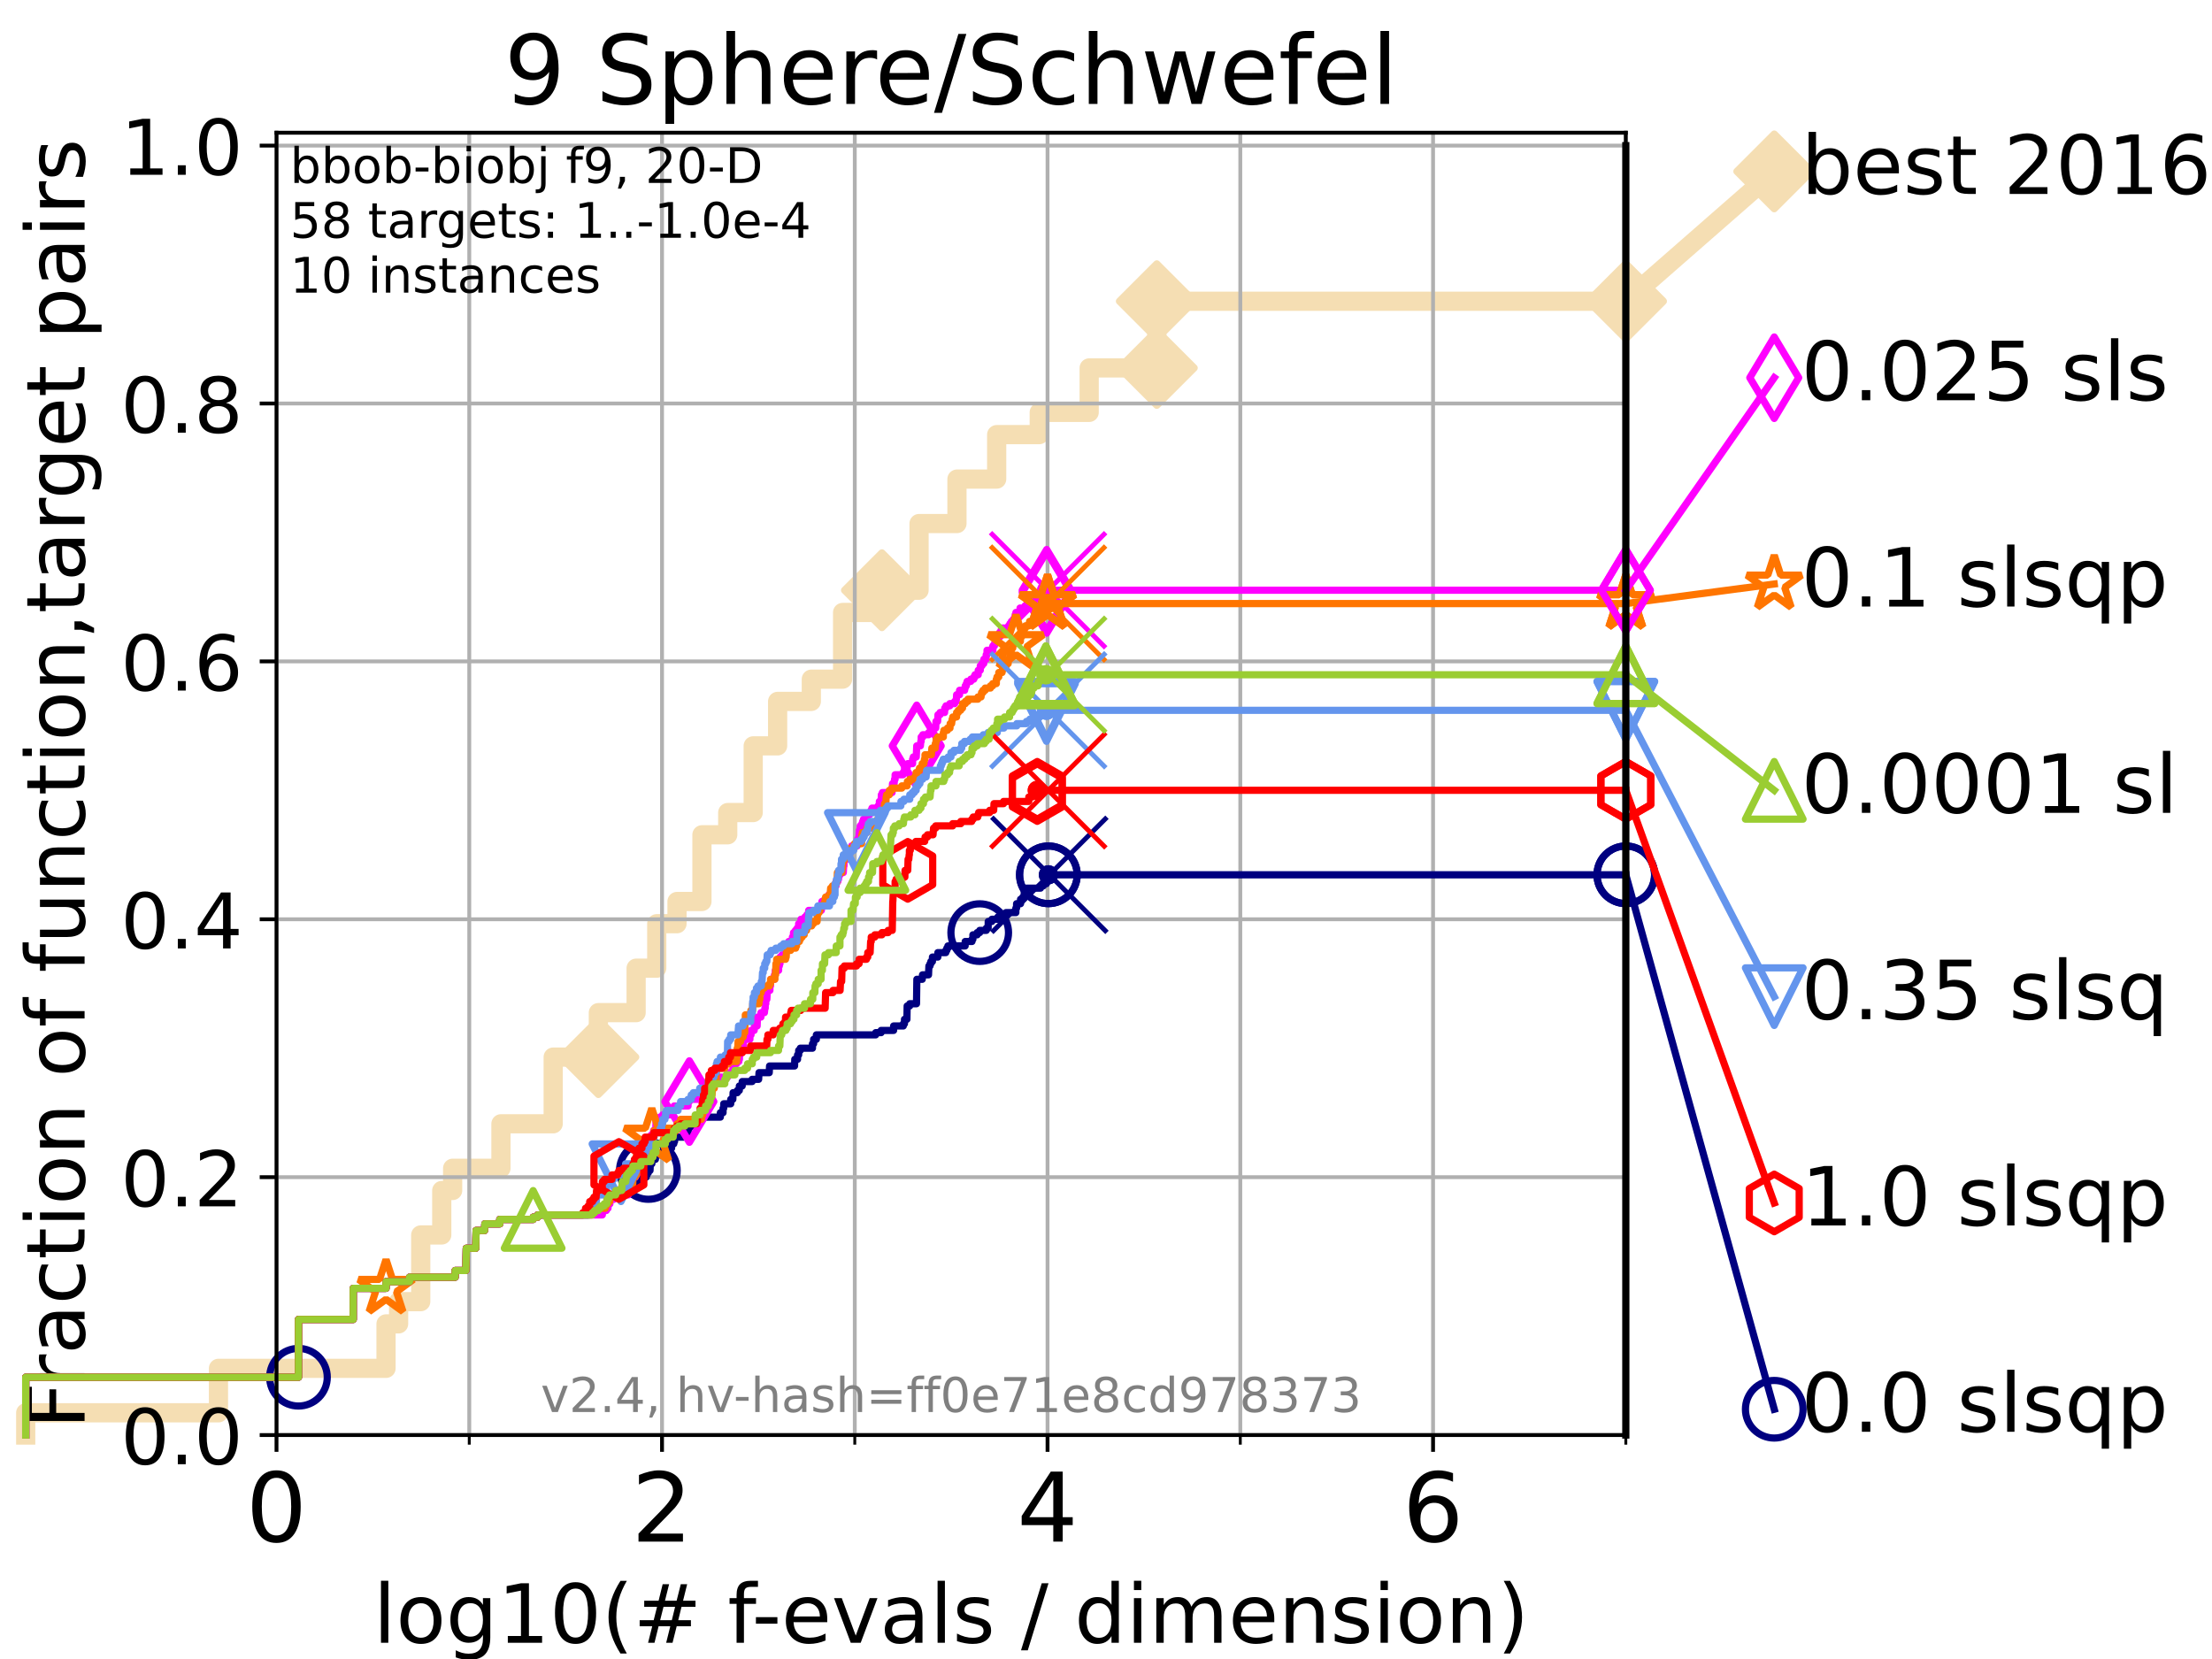<?xml version="1.0" encoding="utf-8" standalone="no"?>
<!DOCTYPE svg PUBLIC "-//W3C//DTD SVG 1.1//EN"
  "http://www.w3.org/Graphics/SVG/1.1/DTD/svg11.dtd">
<!-- Created with matplotlib (https://matplotlib.org/) -->
<svg height="345.6pt" version="1.1" viewBox="0 0 460.8 345.6" width="460.8pt" xmlns="http://www.w3.org/2000/svg" xmlns:xlink="http://www.w3.org/1999/xlink">
 <defs>
  <style type="text/css">*{stroke-linecap:butt;stroke-linejoin:round;}</style>
 </defs>
 <g id="figure_1">
  <g id="patch_1">
   <path d="M 0 345.6 
L 460.8 345.6 
L 460.8 0 
L 0 0 
z
" style="fill:#ffffff;"/>
  </g>
  <g id="axes_1">
   <g id="patch_2">
    <path d="M 57.6 298.944 
L 338.688 298.944 
L 338.688 27.648 
L 57.6 27.648 
z
" style="fill:#ffffff;"/>
   </g>
   <g id="line2d_1">
    <path d="M 5.357 298.944 
L 5.357 294.313 
L 45.512 294.313 
L 45.512 285.05 
L 80.416 285.05 
L 80.416 275.788 
L 83.037 275.788 
L 83.037 271.157 
L 87.644 271.157 
L 87.644 257.263 
L 92.027 257.263 
L 92.027 248.001 
L 94.295 248.001 
L 94.295 243.37 
L 104.355 243.37 
L 104.355 234.107 
L 115.238 234.107 
L 115.238 220.214 
L 124.651 220.214 
L 124.651 210.951 
L 132.518 210.951 
L 132.518 201.689 
L 136.813 201.689 
L 136.813 192.426 
L 141.032 192.426 
L 141.032 187.795 
L 146.227 187.795 
L 146.227 173.901 
L 151.601 173.901 
L 151.601 169.27 
L 156.906 169.27 
L 156.906 155.377 
L 161.993 155.377 
L 161.993 146.114 
L 169.012 146.114 
L 169.012 141.483 
L 175.53 141.483 
L 175.53 127.589 
L 183.722 127.589 
L 183.722 122.958 
L 191.456 122.958 
L 191.456 109.065 
L 199.353 109.065 
L 199.353 99.802 
L 207.626 99.802 
L 207.626 90.54 
L 216.492 90.54 
L 216.492 85.909 
L 226.896 85.909 
L 226.896 76.646 
L 240.985 76.646 
L 240.985 62.753 
L 338.688 62.753 
" style="fill:none;stroke:#f5deb3;stroke-linecap:square;stroke-width:4;"/>
   </g>
   <g id="line2d_2">
    <defs>
     <path d="M 0 7.778 
L 7.778 0 
L 0 -7.778 
L -7.778 0 
z
" id="m47904bedd4" style="stroke:#f5deb3;stroke-linejoin:miter;stroke-width:1.5;"/>
    </defs>
    <g>
     <use style="fill:#f5deb3;stroke:#f5deb3;stroke-linejoin:miter;stroke-width:1.5;" x="124.651" xlink:href="#m47904bedd4" y="220.214"/>
     <use style="fill:#f5deb3;stroke:#f5deb3;stroke-linejoin:miter;stroke-width:1.5;" x="183.722" xlink:href="#m47904bedd4" y="122.958"/>
     <use style="fill:#f5deb3;stroke:#f5deb3;stroke-linejoin:miter;stroke-width:1.5;" x="240.985" xlink:href="#m47904bedd4" y="76.646"/>
     <use style="fill:#f5deb3;stroke:#f5deb3;stroke-linejoin:miter;stroke-width:1.5;" x="240.985" xlink:href="#m47904bedd4" y="62.753"/>
     <use style="fill:#f5deb3;stroke:#f5deb3;stroke-linejoin:miter;stroke-width:1.5;" x="338.688" xlink:href="#m47904bedd4" y="62.753"/>
    </g>
   </g>
   <g id="line2d_3">
    <path style="fill:none;stroke:#f5deb3;stroke-linecap:square;stroke-width:4;"/>
    <g/>
   </g>
   <g id="line2d_4">
    <path d="M 338.688 62.753 
L 369.608 35.706 
" style="fill:none;stroke:#f5deb3;stroke-linecap:square;stroke-width:4;"/>
    <g>
     <use style="fill:#f5deb3;stroke:#f5deb3;stroke-linejoin:miter;stroke-width:1.5;" x="338.688" xlink:href="#m47904bedd4" y="62.753"/>
     <use style="fill:#f5deb3;stroke:#f5deb3;stroke-linejoin:miter;stroke-width:1.5;" x="369.608" xlink:href="#m47904bedd4" y="35.706"/>
    </g>
   </g>
   <g id="matplotlib.axis_1">
    <g id="xtick_1">
     <g id="line2d_5">
      <path clip-path="url(#p234aa33817)" d="M 57.6 298.944 
L 57.6 27.648 
" style="fill:none;stroke:#b0b0b0;stroke-linecap:square;stroke-width:0.8;"/>
     </g>
     <g id="line2d_6">
      <defs>
       <path d="M 0 0 
L 0 3.5 
" id="m6a4ebcddc8" style="stroke:#000000;stroke-width:0.8;"/>
      </defs>
      <g>
       <use style="stroke:#000000;stroke-width:0.8;" x="57.6" xlink:href="#m6a4ebcddc8" y="298.944"/>
      </g>
     </g>
     <g id="text_1">
      <!-- 0 -->
      <g transform="translate(51.237 321.141)scale(0.2 -0.2)">
       <defs>
        <path d="M 31.781 66.406 
Q 24.172 66.406 20.328 58.906 
Q 16.5 51.422 16.5 36.375 
Q 16.5 21.391 20.328 13.891 
Q 24.172 6.391 31.781 6.391 
Q 39.453 6.391 43.281 13.891 
Q 47.125 21.391 47.125 36.375 
Q 47.125 51.422 43.281 58.906 
Q 39.453 66.406 31.781 66.406 
z
M 31.781 74.219 
Q 44.047 74.219 50.516 64.516 
Q 56.984 54.828 56.984 36.375 
Q 56.984 17.969 50.516 8.266 
Q 44.047 -1.422 31.781 -1.422 
Q 19.531 -1.422 13.062 8.266 
Q 6.594 17.969 6.594 36.375 
Q 6.594 54.828 13.062 64.516 
Q 19.531 74.219 31.781 74.219 
z
" id="DejaVuSans-48"/>
       </defs>
       <use xlink:href="#DejaVuSans-48"/>
      </g>
     </g>
    </g>
    <g id="xtick_2">
     <g id="line2d_7">
      <path clip-path="url(#p234aa33817)" d="M 137.911 298.944 
L 137.911 27.648 
" style="fill:none;stroke:#b0b0b0;stroke-linecap:square;stroke-width:0.8;"/>
     </g>
     <g id="line2d_8">
      <g>
       <use style="stroke:#000000;stroke-width:0.8;" x="137.911" xlink:href="#m6a4ebcddc8" y="298.944"/>
      </g>
     </g>
     <g id="text_2">
      <!-- 2 -->
      <g transform="translate(131.548 321.141)scale(0.2 -0.2)">
       <defs>
        <path d="M 19.188 8.297 
L 53.609 8.297 
L 53.609 0 
L 7.328 0 
L 7.328 8.297 
Q 12.938 14.109 22.625 23.891 
Q 32.328 33.688 34.812 36.531 
Q 39.547 41.844 41.422 45.531 
Q 43.312 49.219 43.312 52.781 
Q 43.312 58.594 39.234 62.25 
Q 35.156 65.922 28.609 65.922 
Q 23.969 65.922 18.812 64.312 
Q 13.672 62.703 7.812 59.422 
L 7.812 69.391 
Q 13.766 71.781 18.938 73 
Q 24.125 74.219 28.422 74.219 
Q 39.75 74.219 46.484 68.547 
Q 53.219 62.891 53.219 53.422 
Q 53.219 48.922 51.531 44.891 
Q 49.859 40.875 45.406 35.406 
Q 44.188 33.984 37.641 27.219 
Q 31.109 20.453 19.188 8.297 
z
" id="DejaVuSans-50"/>
       </defs>
       <use xlink:href="#DejaVuSans-50"/>
      </g>
     </g>
    </g>
    <g id="xtick_3">
     <g id="line2d_9">
      <path clip-path="url(#p234aa33817)" d="M 218.222 298.944 
L 218.222 27.648 
" style="fill:none;stroke:#b0b0b0;stroke-linecap:square;stroke-width:0.8;"/>
     </g>
     <g id="line2d_10">
      <g>
       <use style="stroke:#000000;stroke-width:0.8;" x="218.222" xlink:href="#m6a4ebcddc8" y="298.944"/>
      </g>
     </g>
     <g id="text_3">
      <!-- 4 -->
      <g transform="translate(211.859 321.141)scale(0.2 -0.2)">
       <defs>
        <path d="M 37.797 64.312 
L 12.891 25.391 
L 37.797 25.391 
z
M 35.203 72.906 
L 47.609 72.906 
L 47.609 25.391 
L 58.016 25.391 
L 58.016 17.188 
L 47.609 17.188 
L 47.609 0 
L 37.797 0 
L 37.797 17.188 
L 4.891 17.188 
L 4.891 26.703 
z
" id="DejaVuSans-52"/>
       </defs>
       <use xlink:href="#DejaVuSans-52"/>
      </g>
     </g>
    </g>
    <g id="xtick_4">
     <g id="line2d_11">
      <path clip-path="url(#p234aa33817)" d="M 298.533 298.944 
L 298.533 27.648 
" style="fill:none;stroke:#b0b0b0;stroke-linecap:square;stroke-width:0.8;"/>
     </g>
     <g id="line2d_12">
      <g>
       <use style="stroke:#000000;stroke-width:0.8;" x="298.533" xlink:href="#m6a4ebcddc8" y="298.944"/>
      </g>
     </g>
     <g id="text_4">
      <!-- 6 -->
      <g transform="translate(292.17 321.141)scale(0.2 -0.2)">
       <defs>
        <path d="M 33.016 40.375 
Q 26.375 40.375 22.484 35.828 
Q 18.609 31.297 18.609 23.391 
Q 18.609 15.531 22.484 10.953 
Q 26.375 6.391 33.016 6.391 
Q 39.656 6.391 43.531 10.953 
Q 47.406 15.531 47.406 23.391 
Q 47.406 31.297 43.531 35.828 
Q 39.656 40.375 33.016 40.375 
z
M 52.594 71.297 
L 52.594 62.312 
Q 48.875 64.062 45.094 64.984 
Q 41.312 65.922 37.594 65.922 
Q 27.828 65.922 22.672 59.328 
Q 17.531 52.734 16.797 39.406 
Q 19.672 43.656 24.016 45.922 
Q 28.375 48.188 33.594 48.188 
Q 44.578 48.188 50.953 41.516 
Q 57.328 34.859 57.328 23.391 
Q 57.328 12.156 50.688 5.359 
Q 44.047 -1.422 33.016 -1.422 
Q 20.359 -1.422 13.672 8.266 
Q 6.984 17.969 6.984 36.375 
Q 6.984 53.656 15.188 63.938 
Q 23.391 74.219 37.203 74.219 
Q 40.922 74.219 44.703 73.484 
Q 48.484 72.75 52.594 71.297 
z
" id="DejaVuSans-54"/>
       </defs>
       <use xlink:href="#DejaVuSans-54"/>
      </g>
     </g>
    </g>
    <g id="xtick_5">
     <g id="line2d_13">
      <path clip-path="url(#p234aa33817)" d="M 97.755 298.944 
L 97.755 27.648 
" style="fill:none;stroke:#b0b0b0;stroke-linecap:square;stroke-width:0.8;"/>
     </g>
     <g id="line2d_14">
      <defs>
       <path d="M 0 0 
L 0 2 
" id="m66ddefcdb7" style="stroke:#000000;stroke-width:0.6;"/>
      </defs>
      <g>
       <use style="stroke:#000000;stroke-width:0.6;" x="97.755" xlink:href="#m66ddefcdb7" y="298.944"/>
      </g>
     </g>
    </g>
    <g id="xtick_6">
     <g id="line2d_15">
      <path clip-path="url(#p234aa33817)" d="M 178.066 298.944 
L 178.066 27.648 
" style="fill:none;stroke:#b0b0b0;stroke-linecap:square;stroke-width:0.8;"/>
     </g>
     <g id="line2d_16">
      <g>
       <use style="stroke:#000000;stroke-width:0.6;" x="178.066" xlink:href="#m66ddefcdb7" y="298.944"/>
      </g>
     </g>
    </g>
    <g id="xtick_7">
     <g id="line2d_17">
      <path clip-path="url(#p234aa33817)" d="M 258.377 298.944 
L 258.377 27.648 
" style="fill:none;stroke:#b0b0b0;stroke-linecap:square;stroke-width:0.8;"/>
     </g>
     <g id="line2d_18">
      <g>
       <use style="stroke:#000000;stroke-width:0.6;" x="258.377" xlink:href="#m66ddefcdb7" y="298.944"/>
      </g>
     </g>
    </g>
    <g id="xtick_8">
     <g id="line2d_19">
      <path clip-path="url(#p234aa33817)" d="M 338.688 298.944 
L 338.688 27.648 
" style="fill:none;stroke:#b0b0b0;stroke-linecap:square;stroke-width:0.8;"/>
     </g>
     <g id="line2d_20">
      <g>
       <use style="stroke:#000000;stroke-width:0.6;" x="338.688" xlink:href="#m66ddefcdb7" y="298.944"/>
      </g>
     </g>
    </g>
    <g id="text_5">
     <!-- log10(# f-evals / dimension) -->
     <g transform="translate(77.764 342.218)scale(0.17 -0.17)">
      <defs>
       <path d="M 9.422 75.984 
L 18.406 75.984 
L 18.406 0 
L 9.422 0 
z
" id="DejaVuSans-108"/>
       <path d="M 30.609 48.391 
Q 23.391 48.391 19.188 42.75 
Q 14.984 37.109 14.984 27.297 
Q 14.984 17.484 19.156 11.844 
Q 23.344 6.203 30.609 6.203 
Q 37.797 6.203 41.984 11.859 
Q 46.188 17.531 46.188 27.297 
Q 46.188 37.016 41.984 42.703 
Q 37.797 48.391 30.609 48.391 
z
M 30.609 56 
Q 42.328 56 49.016 48.375 
Q 55.719 40.766 55.719 27.297 
Q 55.719 13.875 49.016 6.219 
Q 42.328 -1.422 30.609 -1.422 
Q 18.844 -1.422 12.172 6.219 
Q 5.516 13.875 5.516 27.297 
Q 5.516 40.766 12.172 48.375 
Q 18.844 56 30.609 56 
z
" id="DejaVuSans-111"/>
       <path d="M 45.406 27.984 
Q 45.406 37.75 41.375 43.109 
Q 37.359 48.484 30.078 48.484 
Q 22.859 48.484 18.828 43.109 
Q 14.797 37.75 14.797 27.984 
Q 14.797 18.266 18.828 12.891 
Q 22.859 7.516 30.078 7.516 
Q 37.359 7.516 41.375 12.891 
Q 45.406 18.266 45.406 27.984 
z
M 54.391 6.781 
Q 54.391 -7.172 48.188 -13.984 
Q 42 -20.797 29.203 -20.797 
Q 24.469 -20.797 20.266 -20.094 
Q 16.062 -19.391 12.109 -17.922 
L 12.109 -9.188 
Q 16.062 -11.328 19.922 -12.344 
Q 23.781 -13.375 27.781 -13.375 
Q 36.625 -13.375 41.016 -8.766 
Q 45.406 -4.156 45.406 5.172 
L 45.406 9.625 
Q 42.625 4.781 38.281 2.391 
Q 33.938 0 27.875 0 
Q 17.828 0 11.672 7.656 
Q 5.516 15.328 5.516 27.984 
Q 5.516 40.672 11.672 48.328 
Q 17.828 56 27.875 56 
Q 33.938 56 38.281 53.609 
Q 42.625 51.219 45.406 46.391 
L 45.406 54.688 
L 54.391 54.688 
z
" id="DejaVuSans-103"/>
       <path d="M 12.406 8.297 
L 28.516 8.297 
L 28.516 63.922 
L 10.984 60.406 
L 10.984 69.391 
L 28.422 72.906 
L 38.281 72.906 
L 38.281 8.297 
L 54.391 8.297 
L 54.391 0 
L 12.406 0 
z
" id="DejaVuSans-49"/>
       <path d="M 31 75.875 
Q 24.469 64.656 21.281 53.656 
Q 18.109 42.672 18.109 31.391 
Q 18.109 20.125 21.312 9.062 
Q 24.516 -2 31 -13.188 
L 23.188 -13.188 
Q 15.875 -1.703 12.234 9.375 
Q 8.594 20.453 8.594 31.391 
Q 8.594 42.281 12.203 53.312 
Q 15.828 64.359 23.188 75.875 
z
" id="DejaVuSans-40"/>
       <path d="M 51.125 44 
L 36.922 44 
L 32.812 27.688 
L 47.125 27.688 
z
M 43.797 71.781 
L 38.719 51.516 
L 52.984 51.516 
L 58.109 71.781 
L 65.922 71.781 
L 60.891 51.516 
L 76.125 51.516 
L 76.125 44 
L 58.984 44 
L 54.984 27.688 
L 70.516 27.688 
L 70.516 20.219 
L 53.078 20.219 
L 48 0 
L 40.188 0 
L 45.219 20.219 
L 30.906 20.219 
L 25.875 0 
L 18.016 0 
L 23.094 20.219 
L 7.719 20.219 
L 7.719 27.688 
L 24.906 27.688 
L 29 44 
L 13.281 44 
L 13.281 51.516 
L 30.906 51.516 
L 35.891 71.781 
z
" id="DejaVuSans-35"/>
       <path id="DejaVuSans-32"/>
       <path d="M 37.109 75.984 
L 37.109 68.5 
L 28.516 68.5 
Q 23.688 68.5 21.797 66.547 
Q 19.922 64.594 19.922 59.516 
L 19.922 54.688 
L 34.719 54.688 
L 34.719 47.703 
L 19.922 47.703 
L 19.922 0 
L 10.891 0 
L 10.891 47.703 
L 2.297 47.703 
L 2.297 54.688 
L 10.891 54.688 
L 10.891 58.5 
Q 10.891 67.625 15.141 71.797 
Q 19.391 75.984 28.609 75.984 
z
" id="DejaVuSans-102"/>
       <path d="M 4.891 31.391 
L 31.203 31.391 
L 31.203 23.391 
L 4.891 23.391 
z
" id="DejaVuSans-45"/>
       <path d="M 56.203 29.594 
L 56.203 25.203 
L 14.891 25.203 
Q 15.484 15.922 20.484 11.062 
Q 25.484 6.203 34.422 6.203 
Q 39.594 6.203 44.453 7.469 
Q 49.312 8.734 54.109 11.281 
L 54.109 2.781 
Q 49.266 0.734 44.188 -0.344 
Q 39.109 -1.422 33.891 -1.422 
Q 20.797 -1.422 13.156 6.188 
Q 5.516 13.812 5.516 26.812 
Q 5.516 40.234 12.766 48.109 
Q 20.016 56 32.328 56 
Q 43.359 56 49.781 48.891 
Q 56.203 41.797 56.203 29.594 
z
M 47.219 32.234 
Q 47.125 39.594 43.094 43.984 
Q 39.062 48.391 32.422 48.391 
Q 24.906 48.391 20.391 44.141 
Q 15.875 39.891 15.188 32.172 
z
" id="DejaVuSans-101"/>
       <path d="M 2.984 54.688 
L 12.5 54.688 
L 29.594 8.797 
L 46.688 54.688 
L 56.203 54.688 
L 35.688 0 
L 23.484 0 
z
" id="DejaVuSans-118"/>
       <path d="M 34.281 27.484 
Q 23.391 27.484 19.188 25 
Q 14.984 22.516 14.984 16.5 
Q 14.984 11.719 18.141 8.906 
Q 21.297 6.109 26.703 6.109 
Q 34.188 6.109 38.703 11.406 
Q 43.219 16.703 43.219 25.484 
L 43.219 27.484 
z
M 52.203 31.203 
L 52.203 0 
L 43.219 0 
L 43.219 8.297 
Q 40.141 3.328 35.547 0.953 
Q 30.953 -1.422 24.312 -1.422 
Q 15.922 -1.422 10.953 3.297 
Q 6 8.016 6 15.922 
Q 6 25.141 12.172 29.828 
Q 18.359 34.516 30.609 34.516 
L 43.219 34.516 
L 43.219 35.406 
Q 43.219 41.609 39.141 45 
Q 35.062 48.391 27.688 48.391 
Q 23 48.391 18.547 47.266 
Q 14.109 46.141 10.016 43.891 
L 10.016 52.203 
Q 14.938 54.109 19.578 55.047 
Q 24.219 56 28.609 56 
Q 40.484 56 46.344 49.844 
Q 52.203 43.703 52.203 31.203 
z
" id="DejaVuSans-97"/>
       <path d="M 44.281 53.078 
L 44.281 44.578 
Q 40.484 46.531 36.375 47.5 
Q 32.281 48.484 27.875 48.484 
Q 21.188 48.484 17.844 46.438 
Q 14.5 44.391 14.5 40.281 
Q 14.5 37.156 16.891 35.375 
Q 19.281 33.594 26.516 31.984 
L 29.594 31.297 
Q 39.156 29.25 43.188 25.516 
Q 47.219 21.781 47.219 15.094 
Q 47.219 7.469 41.188 3.016 
Q 35.156 -1.422 24.609 -1.422 
Q 20.219 -1.422 15.453 -0.562 
Q 10.688 0.297 5.422 2 
L 5.422 11.281 
Q 10.406 8.688 15.234 7.391 
Q 20.062 6.109 24.812 6.109 
Q 31.156 6.109 34.562 8.281 
Q 37.984 10.453 37.984 14.406 
Q 37.984 18.062 35.516 20.016 
Q 33.062 21.969 24.703 23.781 
L 21.578 24.516 
Q 13.234 26.266 9.516 29.906 
Q 5.812 33.547 5.812 39.891 
Q 5.812 47.609 11.281 51.797 
Q 16.75 56 26.812 56 
Q 31.781 56 36.172 55.266 
Q 40.578 54.547 44.281 53.078 
z
" id="DejaVuSans-115"/>
       <path d="M 25.391 72.906 
L 33.688 72.906 
L 8.297 -9.281 
L 0 -9.281 
z
" id="DejaVuSans-47"/>
       <path d="M 45.406 46.391 
L 45.406 75.984 
L 54.391 75.984 
L 54.391 0 
L 45.406 0 
L 45.406 8.203 
Q 42.578 3.328 38.25 0.953 
Q 33.938 -1.422 27.875 -1.422 
Q 17.969 -1.422 11.734 6.484 
Q 5.516 14.406 5.516 27.297 
Q 5.516 40.188 11.734 48.094 
Q 17.969 56 27.875 56 
Q 33.938 56 38.25 53.625 
Q 42.578 51.266 45.406 46.391 
z
M 14.797 27.297 
Q 14.797 17.391 18.875 11.75 
Q 22.953 6.109 30.078 6.109 
Q 37.203 6.109 41.297 11.75 
Q 45.406 17.391 45.406 27.297 
Q 45.406 37.203 41.297 42.844 
Q 37.203 48.484 30.078 48.484 
Q 22.953 48.484 18.875 42.844 
Q 14.797 37.203 14.797 27.297 
z
" id="DejaVuSans-100"/>
       <path d="M 9.422 54.688 
L 18.406 54.688 
L 18.406 0 
L 9.422 0 
z
M 9.422 75.984 
L 18.406 75.984 
L 18.406 64.594 
L 9.422 64.594 
z
" id="DejaVuSans-105"/>
       <path d="M 52 44.188 
Q 55.375 50.25 60.062 53.125 
Q 64.75 56 71.094 56 
Q 79.641 56 84.281 50.016 
Q 88.922 44.047 88.922 33.016 
L 88.922 0 
L 79.891 0 
L 79.891 32.719 
Q 79.891 40.578 77.094 44.375 
Q 74.312 48.188 68.609 48.188 
Q 61.625 48.188 57.562 43.547 
Q 53.516 38.922 53.516 30.906 
L 53.516 0 
L 44.484 0 
L 44.484 32.719 
Q 44.484 40.625 41.703 44.406 
Q 38.922 48.188 33.109 48.188 
Q 26.219 48.188 22.156 43.531 
Q 18.109 38.875 18.109 30.906 
L 18.109 0 
L 9.078 0 
L 9.078 54.688 
L 18.109 54.688 
L 18.109 46.188 
Q 21.188 51.219 25.484 53.609 
Q 29.781 56 35.688 56 
Q 41.656 56 45.828 52.969 
Q 50 49.953 52 44.188 
z
" id="DejaVuSans-109"/>
       <path d="M 54.891 33.016 
L 54.891 0 
L 45.906 0 
L 45.906 32.719 
Q 45.906 40.484 42.875 44.328 
Q 39.844 48.188 33.797 48.188 
Q 26.516 48.188 22.312 43.547 
Q 18.109 38.922 18.109 30.906 
L 18.109 0 
L 9.078 0 
L 9.078 54.688 
L 18.109 54.688 
L 18.109 46.188 
Q 21.344 51.125 25.703 53.562 
Q 30.078 56 35.797 56 
Q 45.219 56 50.047 50.172 
Q 54.891 44.344 54.891 33.016 
z
" id="DejaVuSans-110"/>
       <path d="M 8.016 75.875 
L 15.828 75.875 
Q 23.141 64.359 26.781 53.312 
Q 30.422 42.281 30.422 31.391 
Q 30.422 20.453 26.781 9.375 
Q 23.141 -1.703 15.828 -13.188 
L 8.016 -13.188 
Q 14.5 -2 17.703 9.062 
Q 20.906 20.125 20.906 31.391 
Q 20.906 42.672 17.703 53.656 
Q 14.5 64.656 8.016 75.875 
z
" id="DejaVuSans-41"/>
      </defs>
      <use xlink:href="#DejaVuSans-108"/>
      <use x="27.783" xlink:href="#DejaVuSans-111"/>
      <use x="88.965" xlink:href="#DejaVuSans-103"/>
      <use x="152.441" xlink:href="#DejaVuSans-49"/>
      <use x="216.064" xlink:href="#DejaVuSans-48"/>
      <use x="279.688" xlink:href="#DejaVuSans-40"/>
      <use x="318.701" xlink:href="#DejaVuSans-35"/>
      <use x="402.49" xlink:href="#DejaVuSans-32"/>
      <use x="434.277" xlink:href="#DejaVuSans-102"/>
      <use x="463.982" xlink:href="#DejaVuSans-45"/>
      <use x="500.066" xlink:href="#DejaVuSans-101"/>
      <use x="561.59" xlink:href="#DejaVuSans-118"/>
      <use x="620.77" xlink:href="#DejaVuSans-97"/>
      <use x="682.049" xlink:href="#DejaVuSans-108"/>
      <use x="709.832" xlink:href="#DejaVuSans-115"/>
      <use x="761.932" xlink:href="#DejaVuSans-32"/>
      <use x="793.719" xlink:href="#DejaVuSans-47"/>
      <use x="827.41" xlink:href="#DejaVuSans-32"/>
      <use x="859.197" xlink:href="#DejaVuSans-100"/>
      <use x="922.674" xlink:href="#DejaVuSans-105"/>
      <use x="950.457" xlink:href="#DejaVuSans-109"/>
      <use x="1047.869" xlink:href="#DejaVuSans-101"/>
      <use x="1109.393" xlink:href="#DejaVuSans-110"/>
      <use x="1172.771" xlink:href="#DejaVuSans-115"/>
      <use x="1224.871" xlink:href="#DejaVuSans-105"/>
      <use x="1252.654" xlink:href="#DejaVuSans-111"/>
      <use x="1313.836" xlink:href="#DejaVuSans-110"/>
      <use x="1377.215" xlink:href="#DejaVuSans-41"/>
     </g>
    </g>
   </g>
   <g id="matplotlib.axis_2">
    <g id="ytick_1">
     <g id="line2d_21">
      <path clip-path="url(#p234aa33817)" d="M 57.6 298.944 
L 338.688 298.944 
" style="fill:none;stroke:#b0b0b0;stroke-linecap:square;stroke-width:0.8;"/>
     </g>
     <g id="line2d_22">
      <defs>
       <path d="M 0 0 
L -3.5 0 
" id="mcd0690d54c" style="stroke:#000000;stroke-width:0.8;"/>
      </defs>
      <g>
       <use style="stroke:#000000;stroke-width:0.8;" x="57.6" xlink:href="#mcd0690d54c" y="298.944"/>
      </g>
     </g>
     <g id="text_6">
      <!-- 0.0 -->
      <g transform="translate(25.155 305.023)scale(0.16 -0.16)">
       <defs>
        <path d="M 10.688 12.406 
L 21 12.406 
L 21 0 
L 10.688 0 
z
" id="DejaVuSans-46"/>
       </defs>
       <use xlink:href="#DejaVuSans-48"/>
       <use x="63.623" xlink:href="#DejaVuSans-46"/>
       <use x="95.41" xlink:href="#DejaVuSans-48"/>
      </g>
     </g>
    </g>
    <g id="ytick_2">
     <g id="line2d_23">
      <path clip-path="url(#p234aa33817)" d="M 57.6 245.222 
L 338.688 245.222 
" style="fill:none;stroke:#b0b0b0;stroke-linecap:square;stroke-width:0.8;"/>
     </g>
     <g id="line2d_24">
      <g>
       <use style="stroke:#000000;stroke-width:0.8;" x="57.6" xlink:href="#mcd0690d54c" y="245.222"/>
      </g>
     </g>
     <g id="text_7">
      <!-- 0.2 -->
      <g transform="translate(25.155 251.301)scale(0.16 -0.16)">
       <use xlink:href="#DejaVuSans-48"/>
       <use x="63.623" xlink:href="#DejaVuSans-46"/>
       <use x="95.41" xlink:href="#DejaVuSans-50"/>
      </g>
     </g>
    </g>
    <g id="ytick_3">
     <g id="line2d_25">
      <path clip-path="url(#p234aa33817)" d="M 57.6 191.5 
L 338.688 191.5 
" style="fill:none;stroke:#b0b0b0;stroke-linecap:square;stroke-width:0.8;"/>
     </g>
     <g id="line2d_26">
      <g>
       <use style="stroke:#000000;stroke-width:0.8;" x="57.6" xlink:href="#mcd0690d54c" y="191.5"/>
      </g>
     </g>
     <g id="text_8">
      <!-- 0.4 -->
      <g transform="translate(25.155 197.579)scale(0.16 -0.16)">
       <use xlink:href="#DejaVuSans-48"/>
       <use x="63.623" xlink:href="#DejaVuSans-46"/>
       <use x="95.41" xlink:href="#DejaVuSans-52"/>
      </g>
     </g>
    </g>
    <g id="ytick_4">
     <g id="line2d_27">
      <path clip-path="url(#p234aa33817)" d="M 57.6 137.778 
L 338.688 137.778 
" style="fill:none;stroke:#b0b0b0;stroke-linecap:square;stroke-width:0.8;"/>
     </g>
     <g id="line2d_28">
      <g>
       <use style="stroke:#000000;stroke-width:0.8;" x="57.6" xlink:href="#mcd0690d54c" y="137.778"/>
      </g>
     </g>
     <g id="text_9">
      <!-- 0.6 -->
      <g transform="translate(25.155 143.857)scale(0.16 -0.16)">
       <use xlink:href="#DejaVuSans-48"/>
       <use x="63.623" xlink:href="#DejaVuSans-46"/>
       <use x="95.41" xlink:href="#DejaVuSans-54"/>
      </g>
     </g>
    </g>
    <g id="ytick_5">
     <g id="line2d_29">
      <path clip-path="url(#p234aa33817)" d="M 57.6 84.056 
L 338.688 84.056 
" style="fill:none;stroke:#b0b0b0;stroke-linecap:square;stroke-width:0.8;"/>
     </g>
     <g id="line2d_30">
      <g>
       <use style="stroke:#000000;stroke-width:0.8;" x="57.6" xlink:href="#mcd0690d54c" y="84.056"/>
      </g>
     </g>
     <g id="text_10">
      <!-- 0.8 -->
      <g transform="translate(25.155 90.135)scale(0.16 -0.16)">
       <defs>
        <path d="M 31.781 34.625 
Q 24.75 34.625 20.719 30.859 
Q 16.703 27.094 16.703 20.516 
Q 16.703 13.922 20.719 10.156 
Q 24.75 6.391 31.781 6.391 
Q 38.812 6.391 42.859 10.172 
Q 46.922 13.969 46.922 20.516 
Q 46.922 27.094 42.891 30.859 
Q 38.875 34.625 31.781 34.625 
z
M 21.922 38.812 
Q 15.578 40.375 12.031 44.719 
Q 8.5 49.078 8.5 55.328 
Q 8.5 64.062 14.719 69.141 
Q 20.953 74.219 31.781 74.219 
Q 42.672 74.219 48.875 69.141 
Q 55.078 64.062 55.078 55.328 
Q 55.078 49.078 51.531 44.719 
Q 48 40.375 41.703 38.812 
Q 48.828 37.156 52.797 32.312 
Q 56.781 27.484 56.781 20.516 
Q 56.781 9.906 50.312 4.234 
Q 43.844 -1.422 31.781 -1.422 
Q 19.734 -1.422 13.25 4.234 
Q 6.781 9.906 6.781 20.516 
Q 6.781 27.484 10.781 32.312 
Q 14.797 37.156 21.922 38.812 
z
M 18.312 54.391 
Q 18.312 48.734 21.844 45.562 
Q 25.391 42.391 31.781 42.391 
Q 38.141 42.391 41.719 45.562 
Q 45.312 48.734 45.312 54.391 
Q 45.312 60.062 41.719 63.234 
Q 38.141 66.406 31.781 66.406 
Q 25.391 66.406 21.844 63.234 
Q 18.312 60.062 18.312 54.391 
z
" id="DejaVuSans-56"/>
       </defs>
       <use xlink:href="#DejaVuSans-48"/>
       <use x="63.623" xlink:href="#DejaVuSans-46"/>
       <use x="95.41" xlink:href="#DejaVuSans-56"/>
      </g>
     </g>
    </g>
    <g id="ytick_6">
     <g id="line2d_31">
      <path clip-path="url(#p234aa33817)" d="M 57.6 30.334 
L 338.688 30.334 
" style="fill:none;stroke:#b0b0b0;stroke-linecap:square;stroke-width:0.8;"/>
     </g>
     <g id="line2d_32">
      <g>
       <use style="stroke:#000000;stroke-width:0.8;" x="57.6" xlink:href="#mcd0690d54c" y="30.334"/>
      </g>
     </g>
     <g id="text_11">
      <!-- 1.0 -->
      <g transform="translate(25.155 36.413)scale(0.16 -0.16)">
       <use xlink:href="#DejaVuSans-49"/>
       <use x="63.623" xlink:href="#DejaVuSans-46"/>
       <use x="95.41" xlink:href="#DejaVuSans-48"/>
      </g>
     </g>
    </g>
    <g id="text_12">
     <!-- Fraction of function,target pairs -->
     <g transform="translate(17.62 297.681)rotate(-90)scale(0.17 -0.17)">
      <defs>
       <path d="M 9.812 72.906 
L 51.703 72.906 
L 51.703 64.594 
L 19.672 64.594 
L 19.672 43.109 
L 48.578 43.109 
L 48.578 34.812 
L 19.672 34.812 
L 19.672 0 
L 9.812 0 
z
" id="DejaVuSans-70"/>
       <path d="M 41.109 46.297 
Q 39.594 47.172 37.812 47.578 
Q 36.031 48 33.891 48 
Q 26.266 48 22.188 43.047 
Q 18.109 38.094 18.109 28.812 
L 18.109 0 
L 9.078 0 
L 9.078 54.688 
L 18.109 54.688 
L 18.109 46.188 
Q 20.953 51.172 25.484 53.578 
Q 30.031 56 36.531 56 
Q 37.453 56 38.578 55.875 
Q 39.703 55.766 41.062 55.516 
z
" id="DejaVuSans-114"/>
       <path d="M 48.781 52.594 
L 48.781 44.188 
Q 44.969 46.297 41.141 47.344 
Q 37.312 48.391 33.406 48.391 
Q 24.656 48.391 19.812 42.844 
Q 14.984 37.312 14.984 27.297 
Q 14.984 17.281 19.812 11.734 
Q 24.656 6.203 33.406 6.203 
Q 37.312 6.203 41.141 7.25 
Q 44.969 8.297 48.781 10.406 
L 48.781 2.094 
Q 45.016 0.344 40.984 -0.531 
Q 36.969 -1.422 32.422 -1.422 
Q 20.062 -1.422 12.781 6.344 
Q 5.516 14.109 5.516 27.297 
Q 5.516 40.672 12.859 48.328 
Q 20.219 56 33.016 56 
Q 37.156 56 41.109 55.141 
Q 45.062 54.297 48.781 52.594 
z
" id="DejaVuSans-99"/>
       <path d="M 18.312 70.219 
L 18.312 54.688 
L 36.812 54.688 
L 36.812 47.703 
L 18.312 47.703 
L 18.312 18.016 
Q 18.312 11.328 20.141 9.422 
Q 21.969 7.516 27.594 7.516 
L 36.812 7.516 
L 36.812 0 
L 27.594 0 
Q 17.188 0 13.234 3.875 
Q 9.281 7.766 9.281 18.016 
L 9.281 47.703 
L 2.688 47.703 
L 2.688 54.688 
L 9.281 54.688 
L 9.281 70.219 
z
" id="DejaVuSans-116"/>
       <path d="M 8.5 21.578 
L 8.5 54.688 
L 17.484 54.688 
L 17.484 21.922 
Q 17.484 14.156 20.5 10.266 
Q 23.531 6.391 29.594 6.391 
Q 36.859 6.391 41.078 11.031 
Q 45.312 15.672 45.312 23.688 
L 45.312 54.688 
L 54.297 54.688 
L 54.297 0 
L 45.312 0 
L 45.312 8.406 
Q 42.047 3.422 37.719 1 
Q 33.406 -1.422 27.688 -1.422 
Q 18.266 -1.422 13.375 4.438 
Q 8.5 10.297 8.5 21.578 
z
M 31.109 56 
z
" id="DejaVuSans-117"/>
       <path d="M 11.719 12.406 
L 22.016 12.406 
L 22.016 4 
L 14.016 -11.625 
L 7.719 -11.625 
L 11.719 4 
z
" id="DejaVuSans-44"/>
       <path d="M 18.109 8.203 
L 18.109 -20.797 
L 9.078 -20.797 
L 9.078 54.688 
L 18.109 54.688 
L 18.109 46.391 
Q 20.953 51.266 25.266 53.625 
Q 29.594 56 35.594 56 
Q 45.562 56 51.781 48.094 
Q 58.016 40.188 58.016 27.297 
Q 58.016 14.406 51.781 6.484 
Q 45.562 -1.422 35.594 -1.422 
Q 29.594 -1.422 25.266 0.953 
Q 20.953 3.328 18.109 8.203 
z
M 48.688 27.297 
Q 48.688 37.203 44.609 42.844 
Q 40.531 48.484 33.406 48.484 
Q 26.266 48.484 22.188 42.844 
Q 18.109 37.203 18.109 27.297 
Q 18.109 17.391 22.188 11.75 
Q 26.266 6.109 33.406 6.109 
Q 40.531 6.109 44.609 11.75 
Q 48.688 17.391 48.688 27.297 
z
" id="DejaVuSans-112"/>
      </defs>
      <use xlink:href="#DejaVuSans-70"/>
      <use x="50.27" xlink:href="#DejaVuSans-114"/>
      <use x="91.383" xlink:href="#DejaVuSans-97"/>
      <use x="152.662" xlink:href="#DejaVuSans-99"/>
      <use x="207.643" xlink:href="#DejaVuSans-116"/>
      <use x="246.852" xlink:href="#DejaVuSans-105"/>
      <use x="274.635" xlink:href="#DejaVuSans-111"/>
      <use x="335.816" xlink:href="#DejaVuSans-110"/>
      <use x="399.195" xlink:href="#DejaVuSans-32"/>
      <use x="430.982" xlink:href="#DejaVuSans-111"/>
      <use x="492.164" xlink:href="#DejaVuSans-102"/>
      <use x="527.369" xlink:href="#DejaVuSans-32"/>
      <use x="559.156" xlink:href="#DejaVuSans-102"/>
      <use x="594.361" xlink:href="#DejaVuSans-117"/>
      <use x="657.74" xlink:href="#DejaVuSans-110"/>
      <use x="721.119" xlink:href="#DejaVuSans-99"/>
      <use x="776.1" xlink:href="#DejaVuSans-116"/>
      <use x="815.309" xlink:href="#DejaVuSans-105"/>
      <use x="843.092" xlink:href="#DejaVuSans-111"/>
      <use x="904.273" xlink:href="#DejaVuSans-110"/>
      <use x="967.652" xlink:href="#DejaVuSans-44"/>
      <use x="999.439" xlink:href="#DejaVuSans-116"/>
      <use x="1038.648" xlink:href="#DejaVuSans-97"/>
      <use x="1099.928" xlink:href="#DejaVuSans-114"/>
      <use x="1139.291" xlink:href="#DejaVuSans-103"/>
      <use x="1202.768" xlink:href="#DejaVuSans-101"/>
      <use x="1264.291" xlink:href="#DejaVuSans-116"/>
      <use x="1303.5" xlink:href="#DejaVuSans-32"/>
      <use x="1335.287" xlink:href="#DejaVuSans-112"/>
      <use x="1398.764" xlink:href="#DejaVuSans-97"/>
      <use x="1460.043" xlink:href="#DejaVuSans-105"/>
      <use x="1487.826" xlink:href="#DejaVuSans-114"/>
      <use x="1528.939" xlink:href="#DejaVuSans-115"/>
     </g>
    </g>
   </g>
   <g id="line2d_33">
    <defs>
     <path d="M 0 1.5 
C 0.398 1.5 0.779 1.342 1.061 1.061 
C 1.342 0.779 1.5 0.398 1.5 0 
C 1.5 -0.398 1.342 -0.779 1.061 -1.061 
C 0.779 -1.342 0.398 -1.5 0 -1.5 
C -0.398 -1.5 -0.779 -1.342 -1.061 -1.061 
C -1.342 -0.779 -1.5 -0.398 -1.5 0 
C -1.5 0.398 -1.342 0.779 -1.061 1.061 
C -0.779 1.342 -0.398 1.5 0 1.5 
z
" id="m0c2caefde9" style="stroke:#f5deb3;"/>
    </defs>
    <g>
     <use style="fill:#f5deb3;stroke:#f5deb3;" x="240.985" xlink:href="#m0c2caefde9" y="62.753"/>
     <use style="fill:#f5deb3;stroke:#f5deb3;" x="240.985" xlink:href="#m0c2caefde9" y="62.753"/>
    </g>
   </g>
   <g id="line2d_34">
    <defs>
     <path d="M 0 1.5 
C 0.398 1.5 0.779 1.342 1.061 1.061 
C 1.342 0.779 1.5 0.398 1.5 0 
C 1.5 -0.398 1.342 -0.779 1.061 -1.061 
C 0.779 -1.342 0.398 -1.5 0 -1.5 
C -0.398 -1.5 -0.779 -1.342 -1.061 -1.061 
C -1.342 -0.779 -1.5 -0.398 -1.5 0 
C -1.5 0.398 -1.342 0.779 -1.061 1.061 
C -0.779 1.342 -0.398 1.5 0 1.5 
z
" id="md7f2bf971c" style="stroke:#000080;"/>
    </defs>
    <g>
     <use style="fill:#000080;stroke:#000080;" x="218.399" xlink:href="#md7f2bf971c" y="182.238"/>
     <use style="fill:#000080;stroke:#000080;" x="218.399" xlink:href="#md7f2bf971c" y="182.238"/>
    </g>
   </g>
   <g id="line2d_35">
    <path d="M 5.357 298.944 
L 5.357 286.903 
L 62.175 286.903 
L 62.175 274.862 
L 73.579 274.862 
L 73.579 268.378 
L 80.416 268.378 
L 80.416 266.989 
L 85.315 266.989 
L 85.315 266.062 
L 94.818 266.062 
L 94.818 264.673 
L 97.044 264.673 
L 97.134 260.042 
L 99.098 260.042 
L 99.178 256.337 
L 100.935 256.337 
L 101.007 254.948 
L 104.115 254.948 
L 104.115 254.021 
L 111.064 254.021 
L 111.064 253.558 
L 112.013 253.558 
L 112.013 253.095 
L 122.489 253.095 
L 122.489 252.632 
L 124.799 252.632 
L 124.799 252.169 
L 125.417 252.169 
L 125.417 251.706 
L 126.236 251.706 
L 126.236 251.243 
L 126.657 251.243 
L 126.74 249.39 
L 127.596 249.39 
L 127.596 248.927 
L 128.915 248.927 
L 128.915 248.464 
L 131.402 248.464 
L 131.402 247.538 
L 132.06 247.538 
L 132.06 246.611 
L 132.327 246.611 
L 132.327 246.148 
L 133.421 246.148 
L 133.421 245.685 
L 133.611 245.685 
L 133.611 245.222 
L 134.609 245.222 
L 134.609 244.759 
L 134.797 244.759 
L 134.797 244.296 
L 135.066 244.296 
L 135.066 243.833 
L 135.412 243.833 
L 135.472 242.443 
L 135.79 242.443 
L 135.79 241.517 
L 136.532 241.517 
L 136.532 240.591 
L 137.567 240.591 
L 137.567 240.128 
L 138.282 240.128 
L 138.282 239.201 
L 139.903 239.201 
L 139.903 238.275 
L 140.363 238.275 
L 140.363 237.812 
L 140.522 237.812 
L 140.522 236.886 
L 142.446 236.886 
L 142.553 235.96 
L 143.356 235.96 
L 143.356 235.033 
L 143.616 235.033 
L 143.616 234.57 
L 144.481 234.57 
L 144.481 233.644 
L 145.132 233.644 
L 145.132 233.181 
L 145.458 233.181 
L 145.458 232.718 
L 150.064 232.718 
L 150.064 231.792 
L 150.624 231.792 
L 150.624 230.865 
L 150.766 230.865 
L 150.766 229.939 
L 152.226 229.939 
L 152.226 229.013 
L 152.662 229.013 
L 152.715 227.623 
L 153.605 227.623 
L 153.605 227.16 
L 154.015 227.16 
L 154.015 226.234 
L 154.614 226.234 
L 154.614 225.308 
L 156.679 225.308 
L 156.679 224.845 
L 158.039 224.845 
L 158.116 223.455 
L 160.247 223.455 
L 160.312 222.066 
L 165.522 222.066 
L 165.565 220.677 
L 166.145 220.677 
L 166.145 219.75 
L 166.38 219.75 
L 166.38 218.824 
L 166.714 218.824 
L 166.714 218.361 
L 169.249 218.361 
L 169.249 217.435 
L 169.49 217.435 
L 169.49 216.509 
L 170.064 216.509 
L 170.064 215.582 
L 182.424 215.582 
L 182.424 215.119 
L 183.554 215.119 
L 183.554 214.656 
L 186.155 214.656 
L 186.155 213.73 
L 188.176 213.73 
L 188.176 213.267 
L 188.415 213.267 
L 188.422 212.34 
L 188.925 212.34 
L 188.977 209.562 
L 189.507 209.562 
L 189.507 209.099 
L 190.925 209.099 
L 190.998 204.004 
L 192.125 204.004 
L 192.172 203.078 
L 193.427 203.078 
L 193.507 201.226 
L 193.737 201.226 
L 193.737 200.762 
L 193.916 200.762 
L 193.916 200.299 
L 194.242 200.299 
L 194.242 199.373 
L 195.372 199.373 
L 195.372 198.447 
L 197.025 198.447 
L 197.025 197.984 
L 197.244 197.984 
L 197.244 197.521 
L 197.465 197.521 
L 197.465 197.057 
L 201.057 197.057 
L 201.063 196.131 
L 202.482 196.131 
L 202.482 195.668 
L 202.672 195.668 
L 202.672 194.742 
L 203.559 194.742 
L 203.559 194.279 
L 204.094 194.279 
L 204.094 193.816 
L 205.465 193.816 
L 205.465 193.353 
L 205.85 193.353 
L 205.863 191.963 
L 206.629 191.963 
L 206.629 191.5 
L 207.857 191.5 
L 207.857 191.037 
L 208.867 191.037 
L 208.867 190.574 
L 209.57 190.574 
L 209.57 190.111 
L 211.621 190.111 
L 211.621 189.184 
L 211.771 189.184 
L 211.771 188.258 
L 212.597 188.258 
L 212.597 187.332 
L 213.067 187.332 
L 213.067 186.869 
L 213.362 186.869 
L 213.362 185.943 
L 213.504 185.943 
L 213.504 185.016 
L 216.756 185.016 
L 216.756 184.553 
L 217.327 184.553 
L 217.327 184.09 
L 217.986 184.09 
L 218.006 183.164 
L 218.399 183.164 
L 218.399 182.238 
L 338.688 182.238 
L 338.688 182.238 
" style="fill:none;stroke:#000080;stroke-linecap:square;stroke-width:1.5;"/>
   </g>
   <g id="line2d_36">
    <defs>
     <path d="M 0 6 
C 1.591 6 3.117 5.368 4.243 4.243 
C 5.368 3.117 6 1.591 6 0 
C 6 -1.591 5.368 -3.117 4.243 -4.243 
C 3.117 -5.368 1.591 -6 0 -6 
C -1.591 -6 -3.117 -5.368 -4.243 -4.243 
C -5.368 -3.117 -6 -1.591 -6 0 
C -6 1.591 -5.368 3.117 -4.243 4.243 
C -3.117 5.368 -1.591 6 0 6 
z
" id="m5f193cc7d1" style="stroke:#000080;stroke-width:1.5;"/>
    </defs>
    <g>
     <use style="fill-opacity:0;stroke:#000080;stroke-width:1.5;" x="62.175" xlink:href="#m5f193cc7d1" y="286.903"/>
     <use style="fill-opacity:0;stroke:#000080;stroke-width:1.5;" x="135.066" xlink:href="#m5f193cc7d1" y="243.833"/>
     <use style="fill-opacity:0;stroke:#000080;stroke-width:1.5;" x="204.094" xlink:href="#m5f193cc7d1" y="194.279"/>
     <use style="fill-opacity:0;stroke:#000080;stroke-width:1.5;" x="218.399" xlink:href="#m5f193cc7d1" y="182.238"/>
     <use style="fill-opacity:0;stroke:#000080;stroke-width:1.5;" x="218.399" xlink:href="#m5f193cc7d1" y="182.238"/>
     <use style="fill-opacity:0;stroke:#000080;stroke-width:1.5;" x="338.688" xlink:href="#m5f193cc7d1" y="182.238"/>
    </g>
   </g>
   <g id="line2d_37">
    <path style="fill:none;stroke:#000080;stroke-linecap:square;stroke-width:1.5;"/>
    <g/>
   </g>
   <g id="line2d_38">
    <path clip-path="url(#p234aa33817)" d="M 218.605 182.238 
" style="fill:none;stroke:#000080;stroke-linecap:square;stroke-width:1.5;"/>
    <defs>
     <path d="M -12 12 
L 12 -12 
M -12 -12 
L 12 12 
" id="m90313bd7f7" style="stroke:#000080;"/>
    </defs>
    <g clip-path="url(#p234aa33817)">
     <use style="fill:#000080;stroke:#000080;" x="218.605" xlink:href="#m90313bd7f7" y="182.238"/>
    </g>
   </g>
   <g id="line2d_39">
    <defs>
     <path d="M 0 1.5 
C 0.398 1.5 0.779 1.342 1.061 1.061 
C 1.342 0.779 1.5 0.398 1.5 0 
C 1.5 -0.398 1.342 -0.779 1.061 -1.061 
C 0.779 -1.342 0.398 -1.5 0 -1.5 
C -0.398 -1.5 -0.779 -1.342 -1.061 -1.061 
C -1.342 -0.779 -1.5 -0.398 -1.5 0 
C -1.5 0.398 -1.342 0.779 -1.061 1.061 
C -0.779 1.342 -0.398 1.5 0 1.5 
z
" id="m9a9c0697ba" style="stroke:#ff00ff;"/>
    </defs>
    <g>
     <use style="fill:#ff00ff;stroke:#ff00ff;" x="218.044" xlink:href="#m9a9c0697ba" y="122.958"/>
     <use style="fill:#ff00ff;stroke:#ff00ff;" x="218.044" xlink:href="#m9a9c0697ba" y="122.958"/>
    </g>
   </g>
   <g id="line2d_40">
    <path d="M 5.357 298.944 
L 5.357 286.903 
L 62.175 286.903 
L 62.175 274.862 
L 73.579 274.862 
L 73.579 268.378 
L 80.416 268.378 
L 80.416 266.989 
L 85.315 266.989 
L 85.315 266.062 
L 94.818 266.062 
L 94.818 264.673 
L 97.044 264.673 
L 97.134 260.042 
L 99.098 260.042 
L 99.178 256.337 
L 100.935 256.337 
L 101.007 254.948 
L 104.115 254.948 
L 104.115 254.021 
L 111.064 254.021 
L 111.064 253.558 
L 112.013 253.558 
L 112.013 253.095 
L 125.471 253.095 
L 125.471 252.632 
L 125.595 252.632 
L 125.595 252.169 
L 126.304 252.169 
L 126.304 251.706 
L 126.657 251.706 
L 126.707 250.779 
L 127.052 250.779 
L 127.117 249.853 
L 127.846 249.853 
L 127.846 249.39 
L 128.915 249.39 
L 128.915 248.927 
L 130.875 248.927 
L 130.979 247.075 
L 131.005 247.075 
L 131.005 246.611 
L 131.172 246.611 
L 131.172 246.148 
L 131.478 246.148 
L 131.478 245.685 
L 131.827 245.685 
L 131.827 245.222 
L 132.363 245.222 
L 132.363 244.759 
L 132.589 244.759 
L 132.589 244.296 
L 132.929 244.296 
L 132.929 243.37 
L 133.466 243.37 
L 133.466 242.443 
L 133.91 242.443 
L 133.91 241.98 
L 134.236 241.98 
L 134.236 241.054 
L 134.777 241.054 
L 134.777 240.591 
L 135.27 240.591 
L 135.321 238.738 
L 135.572 238.738 
L 135.672 236.423 
L 136.16 236.423 
L 136.16 235.496 
L 136.589 235.496 
L 136.664 233.644 
L 136.729 233.644 
L 136.729 233.181 
L 137.416 233.181 
L 137.416 232.718 
L 138.024 232.718 
L 138.024 232.255 
L 139.446 232.255 
L 139.446 231.328 
L 140.424 231.328 
L 140.424 230.402 
L 143.337 230.402 
L 143.337 229.476 
L 143.61 229.476 
L 143.61 229.013 
L 146.031 229.013 
L 146.031 228.55 
L 146.437 228.55 
L 146.437 227.623 
L 146.734 227.623 
L 146.734 226.697 
L 147.525 226.697 
L 147.525 225.771 
L 148.578 225.771 
L 148.578 224.845 
L 149.629 224.845 
L 149.629 224.382 
L 151.57 224.382 
L 151.57 223.455 
L 152.67 223.455 
L 152.673 221.603 
L 153.42 221.603 
L 153.42 221.14 
L 153.904 221.14 
L 153.904 220.677 
L 154.036 220.677 
L 154.036 219.75 
L 154.157 219.75 
L 154.157 219.287 
L 154.413 219.287 
L 154.413 218.361 
L 154.611 218.361 
L 154.611 217.898 
L 154.854 217.898 
L 154.857 216.509 
L 156.221 216.509 
L 156.221 215.582 
L 156.452 215.582 
L 156.452 214.656 
L 157.108 214.656 
L 157.177 213.73 
L 157.729 213.73 
L 157.787 211.877 
L 158.517 211.877 
L 158.517 210.951 
L 159.24 210.951 
L 159.332 210.025 
L 159.413 210.025 
L 159.413 209.099 
L 159.53 209.099 
L 159.53 208.172 
L 159.751 208.172 
L 159.858 206.32 
L 160.387 206.32 
L 160.387 205.394 
L 160.511 205.394 
L 160.569 204.004 
L 161.339 204.004 
L 161.339 203.078 
L 161.504 203.078 
L 161.504 202.152 
L 162.2 202.152 
L 162.2 201.226 
L 162.351 201.226 
L 162.351 200.762 
L 162.483 200.762 
L 162.5 199.373 
L 162.919 199.373 
L 162.919 198.91 
L 163.61 198.91 
L 163.612 197.984 
L 163.895 197.984 
L 163.895 197.057 
L 164.311 197.057 
L 164.311 196.131 
L 165.069 196.131 
L 165.071 195.205 
L 165.266 195.205 
L 165.304 194.279 
L 165.701 194.279 
L 165.701 193.816 
L 166.064 193.816 
L 166.064 193.353 
L 166.37 193.353 
L 166.37 192.426 
L 166.854 192.426 
L 166.854 191.5 
L 167.669 191.5 
L 167.669 191.037 
L 168.08 191.037 
L 168.08 190.574 
L 168.397 190.574 
L 168.46 189.648 
L 171.107 189.648 
L 171.217 187.795 
L 171.822 187.795 
L 171.822 187.332 
L 172.614 187.332 
L 172.628 186.406 
L 173.424 186.406 
L 173.489 185.016 
L 173.596 185.016 
L 173.596 184.553 
L 174.16 184.553 
L 174.16 183.627 
L 174.536 183.627 
L 174.536 183.164 
L 174.686 183.164 
L 174.734 182.238 
L 175.01 182.238 
L 175.01 181.775 
L 175.676 181.775 
L 175.747 180.385 
L 175.816 180.385 
L 175.83 178.996 
L 176.473 178.996 
L 176.473 178.533 
L 176.776 178.533 
L 176.883 177.143 
L 177.41 177.143 
L 177.41 176.217 
L 178.578 176.217 
L 178.624 174.828 
L 178.887 174.828 
L 178.993 173.438 
L 179.019 173.438 
L 179.019 172.975 
L 179.16 172.975 
L 179.2 172.049 
L 179.544 172.049 
L 179.544 171.586 
L 179.693 171.586 
L 179.693 171.123 
L 179.874 171.123 
L 179.874 170.66 
L 180.371 170.66 
L 180.371 170.196 
L 180.625 170.196 
L 180.625 169.733 
L 181.139 169.733 
L 181.139 169.27 
L 181.43 169.27 
L 181.43 168.807 
L 181.645 168.807 
L 181.645 168.344 
L 182.912 168.344 
L 182.912 167.881 
L 183.186 167.881 
L 183.186 166.955 
L 183.567 166.955 
L 183.599 165.565 
L 183.815 165.565 
L 183.815 165.102 
L 185.841 165.102 
L 185.924 163.25 
L 186.254 163.25 
L 186.35 162.323 
L 186.468 162.323 
L 186.468 161.397 
L 188.117 161.397 
L 188.117 160.934 
L 188.349 160.934 
L 188.447 160.008 
L 188.96 160.008 
L 188.96 159.545 
L 189.078 159.545 
L 189.078 159.082 
L 190.109 159.082 
L 190.109 158.155 
L 190.258 158.155 
L 190.258 157.692 
L 190.873 157.692 
L 190.971 155.377 
L 191.736 155.377 
L 191.816 154.45 
L 191.897 154.45 
L 191.897 153.524 
L 192.236 153.524 
L 192.236 153.061 
L 193.461 153.061 
L 193.461 152.598 
L 194.032 152.598 
L 194.032 151.672 
L 194.928 151.672 
L 194.982 150.282 
L 195.32 150.282 
L 195.396 148.893 
L 195.826 148.893 
L 195.826 148.43 
L 196.773 148.43 
L 196.808 147.504 
L 197.059 147.504 
L 197.059 147.04 
L 197.863 147.04 
L 197.863 146.577 
L 198.874 146.577 
L 198.874 146.114 
L 199.205 146.114 
L 199.28 144.725 
L 199.892 144.725 
L 199.892 143.799 
L 200.956 143.799 
L 200.956 143.336 
L 201.074 143.336 
L 201.074 142.872 
L 201.302 142.872 
L 201.302 142.409 
L 201.465 142.409 
L 201.465 141.946 
L 202.234 141.946 
L 202.234 141.483 
L 202.863 141.483 
L 202.863 141.02 
L 203.115 141.02 
L 203.115 140.557 
L 203.781 140.557 
L 203.781 139.631 
L 204.211 139.631 
L 204.211 138.704 
L 204.551 138.704 
L 204.551 138.241 
L 204.932 138.241 
L 204.961 137.315 
L 205.439 137.315 
L 205.439 136.389 
L 205.614 136.389 
L 205.614 135.462 
L 206.842 135.462 
L 206.842 134.536 
L 207.167 134.536 
L 207.167 134.073 
L 207.351 134.073 
L 207.351 133.61 
L 207.592 133.61 
L 207.592 132.684 
L 207.933 132.684 
L 207.933 132.221 
L 208.243 132.221 
L 208.243 131.757 
L 208.528 131.757 
L 208.528 131.294 
L 208.702 131.294 
L 208.702 130.831 
L 210.102 130.831 
L 210.102 130.368 
L 210.391 130.368 
L 210.391 129.905 
L 210.695 129.905 
L 210.695 129.442 
L 211.108 129.442 
L 211.108 128.979 
L 211.41 128.979 
L 211.48 128.053 
L 211.63 128.053 
L 211.63 127.589 
L 212.493 127.589 
L 212.493 126.663 
L 213.536 126.663 
L 213.536 126.2 
L 214.805 126.2 
L 214.805 125.737 
L 215.456 125.737 
L 215.456 124.811 
L 216.103 124.811 
L 216.103 124.348 
L 217.281 124.348 
L 217.281 123.884 
L 217.396 123.884 
L 217.396 123.421 
L 218.044 123.421 
L 218.044 122.958 
L 338.688 122.958 
L 338.688 122.958 
" style="fill:none;stroke:#ff00ff;stroke-linecap:square;stroke-width:1.5;"/>
   </g>
   <g id="line2d_41">
    <defs>
     <path d="M 0 8.485 
L 5.091 0 
L 0 -8.485 
L -5.091 0 
z
" id="m44bd94afab" style="stroke:#ff00ff;stroke-linejoin:miter;stroke-width:1.5;"/>
    </defs>
    <g>
     <use style="fill-opacity:0;stroke:#ff00ff;stroke-linejoin:miter;stroke-width:1.5;" x="143.61" xlink:href="#m44bd94afab" y="229.476"/>
     <use style="fill-opacity:0;stroke:#ff00ff;stroke-linejoin:miter;stroke-width:1.5;" x="190.971" xlink:href="#m44bd94afab" y="155.377"/>
     <use style="fill-opacity:0;stroke:#ff00ff;stroke-linejoin:miter;stroke-width:1.5;" x="218.044" xlink:href="#m44bd94afab" y="123.421"/>
     <use style="fill-opacity:0;stroke:#ff00ff;stroke-linejoin:miter;stroke-width:1.5;" x="218.044" xlink:href="#m44bd94afab" y="122.958"/>
     <use style="fill-opacity:0;stroke:#ff00ff;stroke-linejoin:miter;stroke-width:1.5;" x="338.688" xlink:href="#m44bd94afab" y="122.958"/>
    </g>
   </g>
   <g id="line2d_42">
    <path style="fill:none;stroke:#ff00ff;stroke-linecap:square;stroke-width:1.5;"/>
    <g/>
   </g>
   <g id="line2d_43">
    <path clip-path="url(#p234aa33817)" d="M 218.335 122.958 
" style="fill:none;stroke:#ff00ff;stroke-linecap:square;stroke-width:1.5;"/>
    <defs>
     <path d="M -12 12 
L 12 -12 
M -12 -12 
L 12 12 
" id="m6a290deb17" style="stroke:#ff00ff;"/>
    </defs>
    <g clip-path="url(#p234aa33817)">
     <use style="fill:#ff00ff;stroke:#ff00ff;" x="218.335" xlink:href="#m6a290deb17" y="122.958"/>
    </g>
   </g>
   <g id="line2d_44">
    <defs>
     <path d="M 0 1.5 
C 0.398 1.5 0.779 1.342 1.061 1.061 
C 1.342 0.779 1.5 0.398 1.5 0 
C 1.5 -0.398 1.342 -0.779 1.061 -1.061 
C 0.779 -1.342 0.398 -1.5 0 -1.5 
C -0.398 -1.5 -0.779 -1.342 -1.061 -1.061 
C -1.342 -0.779 -1.5 -0.398 -1.5 0 
C -1.5 0.398 -1.342 0.779 -1.061 1.061 
C -0.779 1.342 -0.398 1.5 0 1.5 
z
" id="mf301ecd609" style="stroke:#ff7500;"/>
    </defs>
    <g>
     <use style="fill:#ff7500;stroke:#ff7500;" x="218.219" xlink:href="#mf301ecd609" y="125.737"/>
     <use style="fill:#ff7500;stroke:#ff7500;" x="218.219" xlink:href="#mf301ecd609" y="125.737"/>
    </g>
   </g>
   <g id="line2d_45">
    <path d="M 5.357 298.944 
L 5.357 286.903 
L 62.175 286.903 
L 62.175 274.862 
L 73.579 274.862 
L 73.579 268.378 
L 80.416 268.378 
L 80.416 266.989 
L 85.315 266.989 
L 85.315 266.062 
L 94.818 266.062 
L 94.818 264.673 
L 97.044 264.673 
L 97.134 260.042 
L 99.098 260.042 
L 99.178 256.337 
L 100.935 256.337 
L 101.007 254.948 
L 104.115 254.948 
L 104.115 254.021 
L 111.064 254.021 
L 111.064 253.558 
L 112.013 253.558 
L 112.013 253.095 
L 123.233 253.095 
L 123.233 252.632 
L 123.849 252.632 
L 123.869 251.706 
L 126.083 251.706 
L 126.083 251.243 
L 126.27 251.243 
L 126.27 250.779 
L 126.64 250.779 
L 126.64 250.316 
L 127.019 250.316 
L 127.052 249.39 
L 127.437 249.39 
L 127.437 248.927 
L 128.531 248.927 
L 128.531 248.464 
L 129.362 248.464 
L 129.362 247.538 
L 130.979 247.538 
L 130.979 247.075 
L 131.678 247.075 
L 131.678 246.611 
L 131.815 246.611 
L 131.864 245.222 
L 132.279 245.222 
L 132.279 244.759 
L 132.601 244.759 
L 132.601 243.833 
L 132.929 243.833 
L 133.021 242.443 
L 133.33 242.443 
L 133.33 241.98 
L 133.522 241.98 
L 133.522 241.517 
L 133.723 241.517 
L 133.822 240.128 
L 134.386 240.128 
L 134.386 239.665 
L 134.619 239.665 
L 134.619 239.201 
L 135.612 239.201 
L 135.652 237.812 
L 135.78 237.812 
L 135.78 236.886 
L 136.247 236.886 
L 136.257 235.496 
L 138.007 235.496 
L 138.007 235.033 
L 141.039 235.033 
L 141.039 234.107 
L 141.788 234.107 
L 141.788 233.181 
L 146.118 233.181 
L 146.118 232.255 
L 146.394 232.255 
L 146.394 231.328 
L 146.623 231.328 
L 146.723 229.013 
L 147.72 229.013 
L 147.72 228.087 
L 148.33 228.087 
L 148.412 226.697 
L 148.808 226.697 
L 148.813 225.308 
L 149.081 225.308 
L 149.081 224.845 
L 149.2 224.845 
L 149.205 222.529 
L 151.003 222.529 
L 151.003 221.603 
L 151.783 221.603 
L 151.783 221.14 
L 153.463 221.14 
L 153.463 220.214 
L 153.577 220.214 
L 153.577 218.361 
L 153.697 218.361 
L 153.75 216.972 
L 154.277 216.972 
L 154.277 216.045 
L 154.821 216.045 
L 154.821 215.119 
L 155.139 215.119 
L 155.22 212.34 
L 155.265 212.34 
L 155.265 211.414 
L 156.421 211.414 
L 156.421 210.488 
L 156.783 210.488 
L 156.818 209.099 
L 158.113 209.099 
L 158.113 208.172 
L 158.293 208.172 
L 158.304 206.783 
L 158.578 206.783 
L 158.578 205.857 
L 159.188 205.857 
L 159.188 205.394 
L 160.303 205.394 
L 160.303 204.931 
L 160.528 204.931 
L 160.528 204.004 
L 161.427 204.004 
L 161.427 203.078 
L 161.562 203.078 
L 161.641 200.762 
L 161.797 200.762 
L 161.799 199.836 
L 163.644 199.836 
L 163.644 199.373 
L 163.781 199.373 
L 163.848 197.984 
L 164.705 197.984 
L 164.705 197.521 
L 165.752 197.521 
L 165.752 197.057 
L 165.947 197.057 
L 165.947 196.131 
L 166.529 196.131 
L 166.529 195.668 
L 166.749 195.668 
L 166.749 195.205 
L 167.106 195.205 
L 167.106 194.742 
L 167.526 194.742 
L 167.526 193.816 
L 168.026 193.816 
L 168.026 193.353 
L 168.161 193.353 
L 168.161 192.889 
L 169.084 192.889 
L 169.084 192.426 
L 169.452 192.426 
L 169.452 191.963 
L 170.215 191.963 
L 170.281 190.574 
L 170.346 190.574 
L 170.346 190.111 
L 170.646 190.111 
L 170.646 189.648 
L 170.804 189.648 
L 170.84 188.721 
L 171.584 188.721 
L 171.584 188.258 
L 171.862 188.258 
L 171.862 187.332 
L 171.98 187.332 
L 171.98 186.869 
L 172.706 186.869 
L 172.706 186.406 
L 172.928 186.406 
L 173.038 185.016 
L 173.417 185.016 
L 173.417 184.553 
L 173.98 184.553 
L 173.98 184.09 
L 174.247 184.09 
L 174.247 183.627 
L 174.376 183.627 
L 174.444 181.775 
L 175.363 181.775 
L 175.416 180.848 
L 175.531 180.848 
L 175.545 179.459 
L 175.789 179.459 
L 175.789 178.996 
L 175.968 178.996 
L 175.968 178.533 
L 176.562 178.533 
L 176.562 178.07 
L 176.977 178.07 
L 176.977 177.143 
L 177.175 177.143 
L 177.175 176.68 
L 178.008 176.68 
L 178.008 175.754 
L 179.476 175.754 
L 179.548 173.901 
L 179.652 173.901 
L 179.652 173.438 
L 180.603 173.438 
L 180.603 172.512 
L 181.905 172.512 
L 181.905 172.049 
L 182.651 172.049 
L 182.651 171.586 
L 182.808 171.586 
L 182.808 170.66 
L 183.094 170.66 
L 183.094 170.196 
L 183.306 170.196 
L 183.306 169.733 
L 183.596 169.733 
L 183.596 169.27 
L 183.813 169.27 
L 183.813 168.807 
L 184.138 168.807 
L 184.199 167.881 
L 184.258 167.881 
L 184.258 167.418 
L 184.544 167.418 
L 184.601 166.028 
L 184.693 166.028 
L 184.693 165.565 
L 185.27 165.565 
L 185.27 164.639 
L 185.787 164.639 
L 185.787 164.176 
L 187.861 164.176 
L 187.861 163.713 
L 188.971 163.713 
L 189.025 162.787 
L 189.536 162.787 
L 189.536 162.323 
L 190.543 162.323 
L 190.543 161.86 
L 190.827 161.86 
L 190.827 160.934 
L 191.393 160.934 
L 191.393 160.471 
L 191.545 160.471 
L 191.545 160.008 
L 192.108 160.008 
L 192.108 159.082 
L 192.469 159.082 
L 192.576 158.155 
L 192.691 158.155 
L 192.691 157.229 
L 194.027 157.229 
L 194.121 155.84 
L 194.836 155.84 
L 194.836 154.914 
L 194.957 154.914 
L 195.022 153.987 
L 195.348 153.987 
L 195.348 153.524 
L 196.516 153.524 
L 196.516 152.598 
L 196.632 152.598 
L 196.632 152.135 
L 197.366 152.135 
L 197.366 151.672 
L 197.903 151.672 
L 197.934 150.745 
L 198.244 150.745 
L 198.349 149.819 
L 198.485 149.819 
L 198.485 149.356 
L 199.273 149.356 
L 199.273 148.43 
L 199.631 148.43 
L 199.631 147.967 
L 200.121 147.967 
L 200.121 147.504 
L 200.513 147.504 
L 200.513 146.577 
L 201.102 146.577 
L 201.102 146.114 
L 201.626 146.114 
L 201.626 145.651 
L 203.712 145.651 
L 203.712 145.188 
L 204.371 145.188 
L 204.475 144.262 
L 204.777 144.262 
L 204.777 143.799 
L 205.233 143.799 
L 205.233 143.336 
L 206.33 143.336 
L 206.33 142.872 
L 206.799 142.872 
L 206.799 142.409 
L 207.557 142.409 
L 207.557 141.483 
L 207.696 141.483 
L 207.696 141.02 
L 208.062 141.02 
L 208.062 140.094 
L 208.75 140.094 
L 208.75 139.631 
L 208.884 139.631 
L 208.884 138.704 
L 209.622 138.704 
L 209.622 138.241 
L 210.026 138.241 
L 210.026 137.315 
L 210.342 137.315 
L 210.344 135.926 
L 210.591 135.926 
L 210.591 135.462 
L 210.708 135.462 
L 210.708 134.999 
L 210.974 134.999 
L 210.974 134.073 
L 211.642 134.073 
L 211.642 133.61 
L 212.573 133.61 
L 212.573 132.684 
L 212.809 132.684 
L 212.809 132.221 
L 213.191 132.221 
L 213.191 131.294 
L 213.345 131.294 
L 213.345 130.831 
L 213.615 130.831 
L 213.615 130.368 
L 214.343 130.368 
L 214.343 129.905 
L 214.485 129.905 
L 214.485 129.442 
L 215.611 129.442 
L 215.611 128.516 
L 216.8 128.516 
L 216.8 128.053 
L 216.96 128.053 
L 216.96 127.589 
L 217.454 127.589 
L 217.563 126.2 
L 218.219 126.2 
L 218.219 125.737 
L 338.688 125.737 
L 338.688 125.737 
" style="fill:none;stroke:#ff7500;stroke-linecap:square;stroke-width:1.5;"/>
   </g>
   <g id="line2d_46">
    <defs>
     <path d="M 0 -6 
L -1.347 -1.854 
L -5.706 -1.854 
L -2.18 0.708 
L -3.527 4.854 
L -0 2.292 
L 3.527 4.854 
L 2.18 0.708 
L 5.706 -1.854 
L 1.347 -1.854 
z
" id="m8bb40d5f62" style="stroke:#ff7500;stroke-linejoin:bevel;stroke-width:1.5;"/>
    </defs>
    <g>
     <use style="fill-opacity:0;stroke:#ff7500;stroke-linejoin:bevel;stroke-width:1.5;" x="80.416" xlink:href="#m8bb40d5f62" y="268.378"/>
     <use style="fill-opacity:0;stroke:#ff7500;stroke-linejoin:bevel;stroke-width:1.5;" x="135.78" xlink:href="#m8bb40d5f62" y="236.886"/>
     <use style="fill-opacity:0;stroke:#ff7500;stroke-linejoin:bevel;stroke-width:1.5;" x="211.642" xlink:href="#m8bb40d5f62" y="134.073"/>
     <use style="fill-opacity:0;stroke:#ff7500;stroke-linejoin:bevel;stroke-width:1.5;" x="218.219" xlink:href="#m8bb40d5f62" y="125.737"/>
     <use style="fill-opacity:0;stroke:#ff7500;stroke-linejoin:bevel;stroke-width:1.5;" x="218.219" xlink:href="#m8bb40d5f62" y="125.737"/>
     <use style="fill-opacity:0;stroke:#ff7500;stroke-linejoin:bevel;stroke-width:1.5;" x="338.688" xlink:href="#m8bb40d5f62" y="125.737"/>
    </g>
   </g>
   <g id="line2d_47">
    <path style="fill:none;stroke:#ff7500;stroke-linecap:square;stroke-width:1.5;"/>
    <g/>
   </g>
   <g id="line2d_48">
    <path clip-path="url(#p234aa33817)" d="M 218.327 125.737 
" style="fill:none;stroke:#ff7500;stroke-linecap:square;stroke-width:1.5;"/>
    <defs>
     <path d="M -12 12 
L 12 -12 
M -12 -12 
L 12 12 
" id="m80603ddf1f" style="stroke:#ff7500;"/>
    </defs>
    <g clip-path="url(#p234aa33817)">
     <use style="fill:#ff7500;stroke:#ff7500;" x="218.327" xlink:href="#m80603ddf1f" y="125.737"/>
    </g>
   </g>
   <g id="line2d_49">
    <defs>
     <path d="M 0 1.5 
C 0.398 1.5 0.779 1.342 1.061 1.061 
C 1.342 0.779 1.5 0.398 1.5 0 
C 1.5 -0.398 1.342 -0.779 1.061 -1.061 
C 0.779 -1.342 0.398 -1.5 0 -1.5 
C -0.398 -1.5 -0.779 -1.342 -1.061 -1.061 
C -1.342 -0.779 -1.5 -0.398 -1.5 0 
C -1.5 0.398 -1.342 0.779 -1.061 1.061 
C -0.779 1.342 -0.398 1.5 0 1.5 
z
" id="m2df02161bc" style="stroke:#6495ed;"/>
    </defs>
    <g>
     <use style="fill:#6495ed;stroke:#6495ed;" x="218.001" xlink:href="#m2df02161bc" y="147.967"/>
     <use style="fill:#6495ed;stroke:#6495ed;" x="218.001" xlink:href="#m2df02161bc" y="147.967"/>
    </g>
   </g>
   <g id="line2d_50">
    <path d="M 5.357 298.944 
L 5.357 286.903 
L 62.175 286.903 
L 62.175 274.862 
L 73.579 274.862 
L 73.579 268.378 
L 80.416 268.378 
L 80.416 266.989 
L 85.315 266.989 
L 85.315 266.062 
L 94.818 266.062 
L 94.818 264.673 
L 97.044 264.673 
L 97.134 260.042 
L 99.098 260.042 
L 99.178 256.337 
L 100.935 256.337 
L 101.007 254.948 
L 104.115 254.948 
L 104.115 254.021 
L 111.064 254.021 
L 111.064 253.558 
L 112.013 253.558 
L 112.013 253.095 
L 122.803 253.095 
L 122.803 252.632 
L 123.294 252.632 
L 123.294 251.706 
L 123.771 251.706 
L 123.869 250.316 
L 124.236 250.316 
L 124.312 248.927 
L 126.048 248.927 
L 126.048 248.464 
L 126.236 248.464 
L 126.236 248.001 
L 126.355 248.001 
L 126.372 246.611 
L 126.657 246.611 
L 126.657 246.148 
L 127.1 246.148 
L 127.1 245.685 
L 127.861 245.685 
L 127.861 245.222 
L 128.154 245.222 
L 128.154 244.759 
L 129.362 244.759 
L 129.362 244.296 
L 130.169 244.296 
L 130.264 243.37 
L 130.331 243.37 
L 130.331 242.443 
L 132.291 242.443 
L 132.291 241.98 
L 132.589 241.98 
L 132.589 241.054 
L 132.836 241.054 
L 132.836 240.591 
L 133.387 240.591 
L 133.443 239.665 
L 134.693 239.665 
L 134.693 238.738 
L 135.8 238.738 
L 135.8 237.812 
L 136.044 237.812 
L 136.044 236.886 
L 136.237 236.886 
L 136.237 235.96 
L 137.541 235.96 
L 137.541 235.033 
L 137.832 235.033 
L 137.832 234.107 
L 138.041 234.107 
L 138.041 233.181 
L 138.519 233.181 
L 138.519 232.718 
L 138.653 232.718 
L 138.653 231.792 
L 138.845 231.792 
L 138.845 231.328 
L 141.257 231.328 
L 141.257 230.402 
L 141.781 230.402 
L 141.781 229.476 
L 143.324 229.476 
L 143.324 229.013 
L 143.995 229.013 
L 143.995 228.087 
L 144.433 228.087 
L 144.433 227.623 
L 145.755 227.623 
L 145.755 226.697 
L 147.348 226.697 
L 147.348 226.234 
L 147.47 226.234 
L 147.47 225.308 
L 147.695 225.308 
L 147.695 224.382 
L 148.738 224.382 
L 148.738 223.455 
L 149.191 223.455 
L 149.241 221.603 
L 149.382 221.603 
L 149.382 221.14 
L 150.073 221.14 
L 150.073 220.214 
L 151.068 220.214 
L 151.068 219.75 
L 151.534 219.75 
L 151.578 216.972 
L 151.889 216.972 
L 151.889 216.509 
L 152.219 216.509 
L 152.219 215.582 
L 153.726 215.582 
L 153.813 214.193 
L 153.845 214.193 
L 153.845 213.73 
L 154.791 213.73 
L 154.791 212.804 
L 156.391 212.804 
L 156.412 210.951 
L 156.75 210.951 
L 156.794 208.635 
L 156.886 208.635 
L 156.886 207.709 
L 157.157 207.709 
L 157.157 206.783 
L 157.58 206.783 
L 157.58 205.857 
L 157.896 205.857 
L 157.896 205.394 
L 158.591 205.394 
L 158.591 204.467 
L 158.75 204.467 
L 158.843 202.615 
L 158.994 202.615 
L 158.994 201.689 
L 159.304 201.689 
L 159.304 200.762 
L 159.527 200.762 
L 159.527 200.299 
L 159.748 200.299 
L 159.823 198.91 
L 160.433 198.91 
L 160.433 198.447 
L 160.635 198.447 
L 160.635 197.984 
L 161.614 197.984 
L 161.614 197.521 
L 162.653 197.521 
L 162.653 197.057 
L 163.25 197.057 
L 163.25 196.594 
L 164.981 196.594 
L 164.981 196.131 
L 166.004 196.131 
L 166.004 194.279 
L 167.504 194.279 
L 167.504 193.816 
L 167.672 193.816 
L 167.699 192.889 
L 168.362 192.889 
L 168.435 191.037 
L 168.509 191.037 
L 168.509 190.111 
L 169.418 190.111 
L 169.418 189.648 
L 170.34 189.648 
L 170.376 188.721 
L 172.799 188.721 
L 172.874 187.795 
L 173.496 187.795 
L 173.496 186.869 
L 173.817 186.869 
L 173.817 186.406 
L 173.958 186.406 
L 173.959 184.09 
L 174.246 184.09 
L 174.246 183.164 
L 174.553 183.164 
L 174.553 182.238 
L 174.688 182.238 
L 174.688 181.311 
L 175.182 181.311 
L 175.198 179.922 
L 175.3 179.922 
L 175.3 178.996 
L 175.667 178.996 
L 175.667 178.07 
L 176.268 178.07 
L 176.268 177.606 
L 177.265 177.606 
L 177.265 177.143 
L 177.855 177.143 
L 177.951 176.217 
L 178.396 176.217 
L 178.397 175.291 
L 179.393 175.291 
L 179.393 174.828 
L 179.729 174.828 
L 179.729 174.365 
L 180.014 174.365 
L 180.014 173.901 
L 180.171 173.901 
L 180.171 173.438 
L 180.57 173.438 
L 180.57 172.975 
L 180.763 172.975 
L 180.804 172.049 
L 180.894 172.049 
L 180.894 171.586 
L 181.276 171.586 
L 181.276 171.123 
L 183.004 171.123 
L 183.004 170.196 
L 183.242 170.196 
L 183.242 169.733 
L 183.386 169.733 
L 183.386 168.807 
L 184.564 168.807 
L 184.564 168.344 
L 184.906 168.344 
L 184.906 167.881 
L 187.663 167.881 
L 187.684 166.955 
L 188.296 166.955 
L 188.296 166.492 
L 189.521 166.492 
L 189.521 165.565 
L 190.032 165.565 
L 190.032 165.102 
L 190.467 165.102 
L 190.467 164.639 
L 190.862 164.639 
L 190.862 163.713 
L 191.273 163.713 
L 191.273 163.25 
L 191.636 163.25 
L 191.636 162.323 
L 192.223 162.323 
L 192.223 161.86 
L 192.929 161.86 
L 193.033 160.471 
L 195.887 160.471 
L 195.887 159.545 
L 196.089 159.545 
L 196.089 159.082 
L 196.272 159.082 
L 196.272 158.618 
L 196.483 158.618 
L 196.483 158.155 
L 197.518 158.155 
L 197.518 157.692 
L 198.105 157.692 
L 198.105 156.766 
L 198.719 156.766 
L 198.719 156.303 
L 200.111 156.303 
L 200.111 155.84 
L 200.349 155.84 
L 200.349 154.914 
L 200.911 154.914 
L 200.911 154.45 
L 202.116 154.45 
L 202.116 153.987 
L 202.548 153.987 
L 202.548 153.524 
L 204.828 153.524 
L 204.828 153.061 
L 205.827 153.061 
L 205.827 152.598 
L 207.758 152.598 
L 207.758 151.672 
L 209.125 151.672 
L 209.125 151.209 
L 211.823 151.209 
L 211.823 150.745 
L 213.833 150.745 
L 213.833 150.282 
L 214.527 150.282 
L 214.527 149.819 
L 215.279 149.819 
L 215.279 149.356 
L 216.021 149.356 
L 216.021 148.893 
L 217.953 148.893 
L 218.001 147.967 
L 338.688 147.967 
L 338.688 147.967 
" style="fill:none;stroke:#6495ed;stroke-linecap:square;stroke-width:1.5;"/>
   </g>
   <g id="line2d_51">
    <defs>
     <path d="M -0 6 
L 6 -6 
L -6 -6 
z
" id="m7c212f1b5d" style="stroke:#6495ed;stroke-linejoin:miter;stroke-width:1.5;"/>
    </defs>
    <g>
     <use style="fill-opacity:0;stroke:#6495ed;stroke-linejoin:miter;stroke-width:1.5;" x="129.362" xlink:href="#m7c212f1b5d" y="244.296"/>
     <use style="fill-opacity:0;stroke:#6495ed;stroke-linejoin:miter;stroke-width:1.5;" x="178.397" xlink:href="#m7c212f1b5d" y="175.291"/>
     <use style="fill-opacity:0;stroke:#6495ed;stroke-linejoin:miter;stroke-width:1.5;" x="218.001" xlink:href="#m7c212f1b5d" y="148.43"/>
     <use style="fill-opacity:0;stroke:#6495ed;stroke-linejoin:miter;stroke-width:1.5;" x="218.001" xlink:href="#m7c212f1b5d" y="147.967"/>
     <use style="fill-opacity:0;stroke:#6495ed;stroke-linejoin:miter;stroke-width:1.5;" x="338.688" xlink:href="#m7c212f1b5d" y="147.967"/>
    </g>
   </g>
   <g id="line2d_52">
    <path style="fill:none;stroke:#6495ed;stroke-linecap:square;stroke-width:1.5;"/>
    <g/>
   </g>
   <g id="line2d_53">
    <path clip-path="url(#p234aa33817)" d="M 218.373 147.967 
" style="fill:none;stroke:#6495ed;stroke-linecap:square;stroke-width:1.5;"/>
    <defs>
     <path d="M -12 12 
L 12 -12 
M -12 -12 
L 12 12 
" id="m93cd7b3c71" style="stroke:#6495ed;"/>
    </defs>
    <g clip-path="url(#p234aa33817)">
     <use style="fill:#6495ed;stroke:#6495ed;" x="218.373" xlink:href="#m93cd7b3c71" y="147.967"/>
    </g>
   </g>
   <g id="line2d_54">
    <defs>
     <path d="M 0 1.5 
C 0.398 1.5 0.779 1.342 1.061 1.061 
C 1.342 0.779 1.5 0.398 1.5 0 
C 1.5 -0.398 1.342 -0.779 1.061 -1.061 
C 0.779 -1.342 0.398 -1.5 0 -1.5 
C -0.398 -1.5 -0.779 -1.342 -1.061 -1.061 
C -1.342 -0.779 -1.5 -0.398 -1.5 0 
C -1.5 0.398 -1.342 0.779 -1.061 1.061 
C -0.779 1.342 -0.398 1.5 0 1.5 
z
" id="m1282edcbf9" style="stroke:#ff0000;"/>
    </defs>
    <g>
     <use style="fill:#ff0000;stroke:#ff0000;" x="216.083" xlink:href="#m1282edcbf9" y="164.639"/>
     <use style="fill:#ff0000;stroke:#ff0000;" x="216.083" xlink:href="#m1282edcbf9" y="164.639"/>
    </g>
   </g>
   <g id="line2d_55">
    <path d="M 5.357 298.944 
L 5.357 286.903 
L 62.175 286.903 
L 62.175 274.862 
L 73.579 274.862 
L 73.579 268.378 
L 80.416 268.378 
L 80.416 266.989 
L 85.315 266.989 
L 85.315 266.062 
L 94.818 266.062 
L 94.818 264.673 
L 97.044 264.673 
L 97.134 260.042 
L 99.098 260.042 
L 99.178 256.337 
L 100.935 256.337 
L 101.007 254.948 
L 104.115 254.948 
L 104.115 254.021 
L 111.064 254.021 
L 111.064 253.558 
L 112.013 253.558 
L 112.013 253.095 
L 121.4 253.095 
L 121.4 252.632 
L 121.91 252.632 
L 121.975 251.706 
L 122.489 251.706 
L 122.489 251.243 
L 122.844 251.243 
L 122.844 250.316 
L 123.434 250.316 
L 123.434 249.853 
L 123.732 249.853 
L 123.732 249.39 
L 124.178 249.39 
L 124.274 248.001 
L 124.818 248.001 
L 124.818 247.538 
L 125.453 247.538 
L 125.488 246.148 
L 125.892 246.148 
L 125.892 245.685 
L 127.485 245.685 
L 127.485 244.759 
L 128.695 244.759 
L 128.695 244.296 
L 128.93 244.296 
L 128.93 243.833 
L 129.881 243.833 
L 129.881 243.37 
L 131.864 243.37 
L 131.864 242.443 
L 132.158 242.443 
L 132.158 241.517 
L 132.553 241.517 
L 132.553 241.054 
L 132.672 241.054 
L 132.672 240.591 
L 132.929 240.591 
L 132.929 240.128 
L 133.09 240.128 
L 133.09 239.201 
L 133.734 239.201 
L 133.734 238.275 
L 134.171 238.275 
L 134.171 237.812 
L 134.397 237.812 
L 134.397 236.886 
L 136.18 236.886 
L 136.18 235.96 
L 140.477 235.96 
L 140.477 235.033 
L 141.003 235.033 
L 141.003 234.57 
L 141.858 234.57 
L 141.858 234.107 
L 145.144 234.107 
L 145.144 233.644 
L 145.282 233.644 
L 145.287 232.255 
L 145.705 232.255 
L 145.705 231.792 
L 145.838 231.792 
L 145.838 230.865 
L 146.265 230.865 
L 146.265 229.939 
L 146.394 229.939 
L 146.394 229.013 
L 146.554 229.013 
L 146.554 228.087 
L 146.791 228.087 
L 146.797 226.697 
L 147.53 226.697 
L 147.59 224.845 
L 147.685 224.845 
L 147.685 223.918 
L 148.181 223.918 
L 148.181 222.992 
L 148.906 222.992 
L 148.906 222.529 
L 150.438 222.529 
L 150.438 222.066 
L 150.895 222.066 
L 150.895 221.14 
L 151.807 221.14 
L 151.807 220.214 
L 152.176 220.214 
L 152.176 219.287 
L 154.661 219.287 
L 154.661 218.824 
L 156.367 218.824 
L 156.367 217.898 
L 159.718 217.898 
L 159.781 216.509 
L 159.964 216.509 
L 159.964 215.582 
L 161.073 215.582 
L 161.073 214.656 
L 162.43 214.656 
L 162.43 214.193 
L 163.087 214.193 
L 163.087 213.267 
L 163.51 213.267 
L 163.51 212.804 
L 163.644 212.804 
L 163.644 211.877 
L 164.675 211.877 
L 164.72 210.951 
L 164.829 210.951 
L 164.829 210.488 
L 166.811 210.488 
L 166.811 210.025 
L 171.896 210.025 
L 171.989 206.783 
L 173.522 206.783 
L 173.522 206.32 
L 175.01 206.32 
L 175.098 204.467 
L 175.334 204.467 
L 175.412 201.689 
L 175.886 201.689 
L 175.886 201.226 
L 178.45 201.226 
L 178.45 200.762 
L 178.963 200.762 
L 178.963 199.836 
L 180.497 199.836 
L 180.497 199.373 
L 180.769 199.373 
L 180.769 198.447 
L 181.263 198.447 
L 181.37 196.131 
L 181.492 196.131 
L 181.492 195.205 
L 182.237 195.205 
L 182.237 194.742 
L 183.72 194.742 
L 183.72 194.279 
L 185.013 194.279 
L 185.013 193.816 
L 185.875 193.816 
L 185.978 187.795 
L 185.999 187.795 
L 186.083 185.943 
L 186.127 185.943 
L 186.127 185.479 
L 186.459 185.479 
L 186.47 183.627 
L 186.668 183.627 
L 186.668 183.164 
L 187.963 183.164 
L 187.963 182.701 
L 188.501 182.701 
L 188.537 181.311 
L 189.1 181.311 
L 189.167 178.996 
L 189.32 178.996 
L 189.395 178.07 
L 189.44 178.07 
L 189.44 177.143 
L 189.635 177.143 
L 189.635 176.217 
L 190.327 176.217 
L 190.327 175.754 
L 190.779 175.754 
L 190.779 175.291 
L 192.634 175.291 
L 192.711 174.365 
L 193.209 174.365 
L 193.209 173.901 
L 194.373 173.901 
L 194.472 172.512 
L 194.91 172.512 
L 194.91 172.049 
L 198.463 172.049 
L 198.463 171.586 
L 200.155 171.586 
L 200.155 171.123 
L 202.429 171.123 
L 202.429 170.66 
L 202.736 170.66 
L 202.736 170.196 
L 203.694 170.196 
L 203.694 169.733 
L 203.868 169.733 
L 203.868 169.27 
L 206.169 169.27 
L 206.169 168.807 
L 207.005 168.807 
L 207.066 167.418 
L 209.059 167.418 
L 209.059 166.955 
L 214.317 166.955 
L 214.317 166.028 
L 215.029 166.028 
L 215.029 165.565 
L 215.442 165.565 
L 215.442 165.102 
L 216.083 165.102 
L 216.083 164.639 
L 338.688 164.639 
L 338.688 164.639 
" style="fill:none;stroke:#ff0000;stroke-linecap:square;stroke-width:1.5;"/>
   </g>
   <g id="line2d_56">
    <defs>
     <path d="M 0 -6 
L -5.196 -3 
L -5.196 3 
L -0 6 
L 5.196 3 
L 5.196 -3 
z
" id="mbf13938f98" style="stroke:#ff0000;stroke-linejoin:miter;stroke-width:1.5;"/>
    </defs>
    <g>
     <use style="fill-opacity:0;stroke:#ff0000;stroke-linejoin:miter;stroke-width:1.5;" x="128.93" xlink:href="#mbf13938f98" y="243.833"/>
     <use style="fill-opacity:0;stroke:#ff0000;stroke-linejoin:miter;stroke-width:1.5;" x="189.1" xlink:href="#mbf13938f98" y="181.311"/>
     <use style="fill-opacity:0;stroke:#ff0000;stroke-linejoin:miter;stroke-width:1.5;" x="216.083" xlink:href="#mbf13938f98" y="165.102"/>
     <use style="fill-opacity:0;stroke:#ff0000;stroke-linejoin:miter;stroke-width:1.5;" x="216.083" xlink:href="#mbf13938f98" y="164.639"/>
     <use style="fill-opacity:0;stroke:#ff0000;stroke-linejoin:miter;stroke-width:1.5;" x="338.688" xlink:href="#mbf13938f98" y="164.639"/>
    </g>
   </g>
   <g id="line2d_57">
    <path style="fill:none;stroke:#ff0000;stroke-linecap:square;stroke-width:1.5;"/>
    <g/>
   </g>
   <g id="line2d_58">
    <path clip-path="url(#p234aa33817)" d="M 218.379 164.639 
" style="fill:none;stroke:#ff0000;stroke-linecap:square;stroke-width:1.5;"/>
    <defs>
     <path d="M -12 12 
L 12 -12 
M -12 -12 
L 12 12 
" id="me0c0789a4f" style="stroke:#ff0000;"/>
    </defs>
    <g clip-path="url(#p234aa33817)">
     <use style="fill:#ff0000;stroke:#ff0000;" x="218.379" xlink:href="#me0c0789a4f" y="164.639"/>
    </g>
   </g>
   <g id="line2d_59">
    <defs>
     <path d="M 0 1.5 
C 0.398 1.5 0.779 1.342 1.061 1.061 
C 1.342 0.779 1.5 0.398 1.5 0 
C 1.5 -0.398 1.342 -0.779 1.061 -1.061 
C 0.779 -1.342 0.398 -1.5 0 -1.5 
C -0.398 -1.5 -0.779 -1.342 -1.061 -1.061 
C -1.342 -0.779 -1.5 -0.398 -1.5 0 
C -1.5 0.398 -1.342 0.779 -1.061 1.061 
C -0.779 1.342 -0.398 1.5 0 1.5 
z
" id="mc8cc50c644" style="stroke:#9acd32;"/>
    </defs>
    <g>
     <use style="fill:#9acd32;stroke:#9acd32;" x="217.88" xlink:href="#mc8cc50c644" y="140.557"/>
     <use style="fill:#9acd32;stroke:#9acd32;" x="217.88" xlink:href="#mc8cc50c644" y="140.557"/>
    </g>
   </g>
   <g id="line2d_60">
    <path d="M 5.357 298.944 
L 5.357 286.903 
L 62.175 286.903 
L 62.175 274.862 
L 73.579 274.862 
L 73.579 268.378 
L 80.416 268.378 
L 80.416 266.989 
L 85.315 266.989 
L 85.315 266.062 
L 94.818 266.062 
L 94.818 264.673 
L 97.044 264.673 
L 97.134 260.042 
L 99.098 260.042 
L 99.178 256.337 
L 100.935 256.337 
L 101.007 254.948 
L 104.115 254.948 
L 104.115 254.021 
L 111.064 254.021 
L 111.064 253.558 
L 112.013 253.558 
L 112.013 253.095 
L 123.374 253.095 
L 123.374 252.632 
L 123.849 252.632 
L 123.849 252.169 
L 124.651 252.169 
L 124.651 251.706 
L 125.093 251.706 
L 125.093 251.243 
L 125.858 251.243 
L 125.858 250.779 
L 126.423 250.779 
L 126.423 249.853 
L 126.69 249.853 
L 126.69 249.39 
L 127.003 249.39 
L 127.003 248.927 
L 128.26 248.927 
L 128.26 248.001 
L 129.518 248.001 
L 129.616 246.148 
L 130.371 246.148 
L 130.479 245.222 
L 130.492 245.222 
L 130.492 244.759 
L 130.875 244.759 
L 130.875 244.296 
L 131.275 244.296 
L 131.275 243.833 
L 131.74 243.833 
L 131.74 243.37 
L 131.852 243.37 
L 131.852 242.906 
L 133.499 242.906 
L 133.499 241.98 
L 135.592 241.98 
L 135.592 241.054 
L 136.035 241.054 
L 136.035 240.128 
L 136.636 240.128 
L 136.645 238.275 
L 138.603 238.275 
L 138.603 237.349 
L 139.083 237.349 
L 139.083 236.886 
L 140.234 236.886 
L 140.333 235.496 
L 140.731 235.496 
L 140.731 235.033 
L 141.372 235.033 
L 141.372 234.57 
L 142.673 234.57 
L 142.673 234.107 
L 144.807 234.107 
L 144.818 232.255 
L 145.816 232.255 
L 145.816 231.328 
L 146.984 231.328 
L 146.984 230.402 
L 147.56 230.402 
L 147.56 229.476 
L 147.937 229.476 
L 147.937 228.55 
L 148.253 228.55 
L 148.258 226.234 
L 148.597 226.234 
L 148.597 225.771 
L 150.99 225.771 
L 150.99 224.845 
L 151.288 224.845 
L 151.288 223.918 
L 153.095 223.918 
L 153.095 222.992 
L 155.142 222.992 
L 155.142 222.529 
L 155.729 222.529 
L 155.729 221.603 
L 156.709 221.603 
L 156.709 220.677 
L 156.962 220.677 
L 156.962 220.214 
L 157.645 220.214 
L 157.645 219.287 
L 160.511 219.287 
L 160.511 218.824 
L 162.187 218.824 
L 162.187 217.898 
L 162.458 217.898 
L 162.549 215.582 
L 162.85 215.582 
L 162.85 215.119 
L 162.994 215.119 
L 162.994 214.656 
L 163.721 214.656 
L 163.721 214.193 
L 163.979 214.193 
L 163.979 213.267 
L 164.701 213.267 
L 164.701 212.804 
L 165.007 212.804 
L 165.007 212.34 
L 165.4 212.34 
L 165.4 211.414 
L 165.954 211.414 
L 165.954 210.488 
L 166.24 210.488 
L 166.24 210.025 
L 167.594 210.025 
L 167.594 209.099 
L 168.846 209.099 
L 168.846 208.172 
L 169.317 208.172 
L 169.318 206.783 
L 169.755 206.783 
L 169.794 205.394 
L 169.956 205.394 
L 169.956 204.931 
L 170.446 204.931 
L 170.446 204.004 
L 171.046 204.004 
L 171.046 202.152 
L 171.32 202.152 
L 171.329 200.762 
L 171.784 200.762 
L 171.859 198.91 
L 172.582 198.91 
L 172.582 198.447 
L 174.203 198.447 
L 174.205 197.057 
L 174.976 197.057 
L 174.98 195.205 
L 175.228 195.205 
L 175.228 194.742 
L 175.566 194.742 
L 175.566 194.279 
L 175.686 194.279 
L 175.774 193.353 
L 175.935 193.353 
L 175.938 192.426 
L 176.226 192.426 
L 176.226 191.963 
L 177.28 191.963 
L 177.282 189.648 
L 177.704 189.648 
L 177.802 188.258 
L 178.166 188.258 
L 178.197 186.869 
L 178.561 186.869 
L 178.561 185.943 
L 179.175 185.943 
L 179.175 185.016 
L 179.995 185.016 
L 179.995 184.553 
L 180.312 184.553 
L 180.312 184.09 
L 180.549 184.09 
L 180.549 183.627 
L 180.929 183.627 
L 180.929 182.701 
L 181.123 182.701 
L 181.157 181.775 
L 181.762 181.775 
L 181.802 179.922 
L 182.669 179.922 
L 182.669 179.459 
L 183.629 179.459 
L 183.629 178.996 
L 183.829 178.996 
L 183.929 178.07 
L 184.762 178.07 
L 184.762 177.606 
L 185.408 177.606 
L 185.509 175.754 
L 185.528 175.754 
L 185.631 173.901 
L 185.953 173.901 
L 185.953 173.438 
L 186.099 173.438 
L 186.099 172.512 
L 186.394 172.512 
L 186.394 172.049 
L 187.305 172.049 
L 187.305 171.586 
L 188.203 171.586 
L 188.275 170.66 
L 188.404 170.66 
L 188.404 170.196 
L 189.73 170.196 
L 189.73 169.733 
L 190.601 169.733 
L 190.601 168.807 
L 191.464 168.807 
L 191.464 168.344 
L 191.852 168.344 
L 191.857 167.418 
L 192.376 167.418 
L 192.376 166.492 
L 192.776 166.492 
L 192.776 166.028 
L 193.758 166.028 
L 193.856 164.639 
L 193.95 164.639 
L 193.95 163.713 
L 194.978 163.713 
L 194.978 162.787 
L 196.604 162.787 
L 196.604 162.323 
L 196.78 162.323 
L 196.84 161.397 
L 197.398 161.397 
L 197.398 160.934 
L 197.813 160.934 
L 197.904 160.008 
L 198.099 160.008 
L 198.099 159.545 
L 199.821 159.545 
L 199.821 158.618 
L 200.52 158.618 
L 200.52 158.155 
L 201 158.155 
L 201 157.692 
L 201.484 157.692 
L 201.484 157.229 
L 202.288 157.229 
L 202.288 156.766 
L 202.489 156.766 
L 202.489 155.84 
L 202.941 155.84 
L 202.941 155.377 
L 203.587 155.377 
L 203.587 154.914 
L 205.073 154.914 
L 205.073 154.45 
L 205.44 154.45 
L 205.44 153.987 
L 206.059 153.987 
L 206.136 152.598 
L 206.487 152.598 
L 206.487 152.135 
L 206.905 152.135 
L 206.905 151.672 
L 207.659 151.672 
L 207.659 150.745 
L 207.807 150.745 
L 207.807 149.819 
L 209.259 149.819 
L 209.259 149.356 
L 210.319 149.356 
L 210.319 148.43 
L 210.857 148.43 
L 210.857 147.967 
L 211.116 147.967 
L 211.116 147.504 
L 211.42 147.504 
L 211.42 147.04 
L 212.051 147.04 
L 212.051 146.114 
L 212.277 146.114 
L 212.277 145.651 
L 212.418 145.651 
L 212.418 145.188 
L 214.243 145.188 
L 214.243 144.725 
L 214.748 144.725 
L 214.748 144.262 
L 214.92 144.262 
L 215.02 143.336 
L 215.414 143.336 
L 215.414 142.872 
L 216.244 142.872 
L 216.244 141.946 
L 216.634 141.946 
L 216.634 141.483 
L 217.8 141.483 
L 217.88 140.557 
L 338.688 140.557 
L 338.688 140.557 
" style="fill:none;stroke:#9acd32;stroke-linecap:square;stroke-width:1.5;"/>
   </g>
   <g id="line2d_61">
    <defs>
     <path d="M 0 -6 
L -6 6 
L 6 6 
z
" id="mb87eaec038" style="stroke:#9acd32;stroke-linejoin:miter;stroke-width:1.5;"/>
    </defs>
    <g>
     <use style="fill-opacity:0;stroke:#9acd32;stroke-linejoin:miter;stroke-width:1.5;" x="111.064" xlink:href="#mb87eaec038" y="254.021"/>
     <use style="fill-opacity:0;stroke:#9acd32;stroke-linejoin:miter;stroke-width:1.5;" x="182.669" xlink:href="#mb87eaec038" y="179.459"/>
     <use style="fill-opacity:0;stroke:#9acd32;stroke-linejoin:miter;stroke-width:1.5;" x="217.88" xlink:href="#mb87eaec038" y="141.02"/>
     <use style="fill-opacity:0;stroke:#9acd32;stroke-linejoin:miter;stroke-width:1.5;" x="217.88" xlink:href="#mb87eaec038" y="140.557"/>
     <use style="fill-opacity:0;stroke:#9acd32;stroke-linejoin:miter;stroke-width:1.5;" x="217.88" xlink:href="#mb87eaec038" y="140.557"/>
     <use style="fill-opacity:0;stroke:#9acd32;stroke-linejoin:miter;stroke-width:1.5;" x="338.688" xlink:href="#mb87eaec038" y="140.557"/>
    </g>
   </g>
   <g id="line2d_62">
    <path style="fill:none;stroke:#9acd32;stroke-linecap:square;stroke-width:1.5;"/>
    <g/>
   </g>
   <g id="line2d_63">
    <path clip-path="url(#p234aa33817)" d="M 218.362 140.557 
" style="fill:none;stroke:#9acd32;stroke-linecap:square;stroke-width:1.5;"/>
    <defs>
     <path d="M -12 12 
L 12 -12 
M -12 -12 
L 12 12 
" id="m97f70c1d05" style="stroke:#9acd32;"/>
    </defs>
    <g clip-path="url(#p234aa33817)">
     <use style="fill:#9acd32;stroke:#9acd32;" x="218.362" xlink:href="#m97f70c1d05" y="140.557"/>
    </g>
   </g>
   <g id="line2d_64">
    <path d="M 338.688 182.238 
L 369.608 293.572 
" style="fill:none;stroke:#000080;stroke-linecap:square;stroke-width:1.5;"/>
    <g>
     <use style="fill-opacity:0;stroke:#000080;stroke-width:1.5;" x="338.688" xlink:href="#m5f193cc7d1" y="182.238"/>
     <use style="fill-opacity:0;stroke:#000080;stroke-width:1.5;" x="369.608" xlink:href="#m5f193cc7d1" y="293.572"/>
    </g>
   </g>
   <g id="line2d_65">
    <path d="M 338.688 164.639 
L 369.608 250.594 
" style="fill:none;stroke:#ff0000;stroke-linecap:square;stroke-width:1.5;"/>
    <g>
     <use style="fill-opacity:0;stroke:#ff0000;stroke-linejoin:miter;stroke-width:1.5;" x="338.688" xlink:href="#mbf13938f98" y="164.639"/>
     <use style="fill-opacity:0;stroke:#ff0000;stroke-linejoin:miter;stroke-width:1.5;" x="369.608" xlink:href="#mbf13938f98" y="250.594"/>
    </g>
   </g>
   <g id="line2d_66">
    <path d="M 338.688 147.967 
L 369.608 207.617 
" style="fill:none;stroke:#6495ed;stroke-linecap:square;stroke-width:1.5;"/>
    <g>
     <use style="fill-opacity:0;stroke:#6495ed;stroke-linejoin:miter;stroke-width:1.5;" x="338.688" xlink:href="#m7c212f1b5d" y="147.967"/>
     <use style="fill-opacity:0;stroke:#6495ed;stroke-linejoin:miter;stroke-width:1.5;" x="369.608" xlink:href="#m7c212f1b5d" y="207.617"/>
    </g>
   </g>
   <g id="line2d_67">
    <path d="M 338.688 140.557 
L 369.608 164.639 
" style="fill:none;stroke:#9acd32;stroke-linecap:square;stroke-width:1.5;"/>
    <g>
     <use style="fill-opacity:0;stroke:#9acd32;stroke-linejoin:miter;stroke-width:1.5;" x="338.688" xlink:href="#mb87eaec038" y="140.557"/>
     <use style="fill-opacity:0;stroke:#9acd32;stroke-linejoin:miter;stroke-width:1.5;" x="369.608" xlink:href="#mb87eaec038" y="164.639"/>
    </g>
   </g>
   <g id="line2d_68">
    <path d="M 338.688 125.737 
L 369.608 121.661 
" style="fill:none;stroke:#ff7500;stroke-linecap:square;stroke-width:1.5;"/>
    <g>
     <use style="fill-opacity:0;stroke:#ff7500;stroke-linejoin:bevel;stroke-width:1.5;" x="338.688" xlink:href="#m8bb40d5f62" y="125.737"/>
     <use style="fill-opacity:0;stroke:#ff7500;stroke-linejoin:bevel;stroke-width:1.5;" x="369.608" xlink:href="#m8bb40d5f62" y="121.661"/>
    </g>
   </g>
   <g id="line2d_69">
    <path d="M 338.688 122.958 
L 369.608 78.684 
" style="fill:none;stroke:#ff00ff;stroke-linecap:square;stroke-width:1.5;"/>
    <g>
     <use style="fill-opacity:0;stroke:#ff00ff;stroke-linejoin:miter;stroke-width:1.5;" x="338.688" xlink:href="#m44bd94afab" y="122.958"/>
     <use style="fill-opacity:0;stroke:#ff00ff;stroke-linejoin:miter;stroke-width:1.5;" x="369.608" xlink:href="#m44bd94afab" y="78.684"/>
    </g>
   </g>
   <g id="line2d_70">
    <path d="M 338.688 298.944 
L 338.688 30.334 
" style="fill:none;stroke:#000000;stroke-linecap:square;stroke-width:1.5;"/>
   </g>
   <g id="patch_3">
    <path d="M 57.6 298.944 
L 57.6 27.648 
" style="fill:none;stroke:#000000;stroke-linecap:square;stroke-linejoin:miter;stroke-width:0.8;"/>
   </g>
   <g id="patch_4">
    <path d="M 338.688 298.944 
L 338.688 27.648 
" style="fill:none;stroke:#000000;stroke-linecap:square;stroke-linejoin:miter;stroke-width:0.8;"/>
   </g>
   <g id="patch_5">
    <path d="M 57.6 298.944 
L 338.688 298.944 
" style="fill:none;stroke:#000000;stroke-linecap:square;stroke-linejoin:miter;stroke-width:0.8;"/>
   </g>
   <g id="patch_6">
    <path d="M 57.6 27.648 
L 338.688 27.648 
" style="fill:none;stroke:#000000;stroke-linecap:square;stroke-linejoin:miter;stroke-width:0.8;"/>
   </g>
   <g id="text_13">
    <!-- 0.0 slsqp -->
    <g transform="translate(375.229 298.263)scale(0.17 -0.17)">
     <defs>
      <path d="M 14.797 27.297 
Q 14.797 17.391 18.875 11.75 
Q 22.953 6.109 30.078 6.109 
Q 37.203 6.109 41.297 11.75 
Q 45.406 17.391 45.406 27.297 
Q 45.406 37.203 41.297 42.844 
Q 37.203 48.484 30.078 48.484 
Q 22.953 48.484 18.875 42.844 
Q 14.797 37.203 14.797 27.297 
z
M 45.406 8.203 
Q 42.578 3.328 38.25 0.953 
Q 33.938 -1.422 27.875 -1.422 
Q 17.969 -1.422 11.734 6.484 
Q 5.516 14.406 5.516 27.297 
Q 5.516 40.188 11.734 48.094 
Q 17.969 56 27.875 56 
Q 33.938 56 38.25 53.625 
Q 42.578 51.266 45.406 46.391 
L 45.406 54.688 
L 54.391 54.688 
L 54.391 -20.797 
L 45.406 -20.797 
z
" id="DejaVuSans-113"/>
     </defs>
     <use xlink:href="#DejaVuSans-48"/>
     <use x="63.623" xlink:href="#DejaVuSans-46"/>
     <use x="95.41" xlink:href="#DejaVuSans-48"/>
     <use x="159.033" xlink:href="#DejaVuSans-32"/>
     <use x="190.82" xlink:href="#DejaVuSans-115"/>
     <use x="242.92" xlink:href="#DejaVuSans-108"/>
     <use x="270.703" xlink:href="#DejaVuSans-115"/>
     <use x="322.803" xlink:href="#DejaVuSans-113"/>
     <use x="386.279" xlink:href="#DejaVuSans-112"/>
    </g>
   </g>
   <g id="text_14">
    <!-- 1.0 slsqp -->
    <g transform="translate(375.229 255.285)scale(0.17 -0.17)">
     <use xlink:href="#DejaVuSans-49"/>
     <use x="63.623" xlink:href="#DejaVuSans-46"/>
     <use x="95.41" xlink:href="#DejaVuSans-48"/>
     <use x="159.033" xlink:href="#DejaVuSans-32"/>
     <use x="190.82" xlink:href="#DejaVuSans-115"/>
     <use x="242.92" xlink:href="#DejaVuSans-108"/>
     <use x="270.703" xlink:href="#DejaVuSans-115"/>
     <use x="322.803" xlink:href="#DejaVuSans-113"/>
     <use x="386.279" xlink:href="#DejaVuSans-112"/>
    </g>
   </g>
   <g id="text_15">
    <!-- 0.35 slsq -->
    <g transform="translate(375.229 212.308)scale(0.17 -0.17)">
     <defs>
      <path d="M 40.578 39.312 
Q 47.656 37.797 51.625 33 
Q 55.609 28.219 55.609 21.188 
Q 55.609 10.406 48.188 4.484 
Q 40.766 -1.422 27.094 -1.422 
Q 22.516 -1.422 17.656 -0.516 
Q 12.797 0.391 7.625 2.203 
L 7.625 11.719 
Q 11.719 9.328 16.594 8.109 
Q 21.484 6.891 26.812 6.891 
Q 36.078 6.891 40.938 10.547 
Q 45.797 14.203 45.797 21.188 
Q 45.797 27.641 41.281 31.266 
Q 36.766 34.906 28.719 34.906 
L 20.219 34.906 
L 20.219 43.016 
L 29.109 43.016 
Q 36.375 43.016 40.234 45.922 
Q 44.094 48.828 44.094 54.297 
Q 44.094 59.906 40.109 62.906 
Q 36.141 65.922 28.719 65.922 
Q 24.656 65.922 20.016 65.031 
Q 15.375 64.156 9.812 62.312 
L 9.812 71.094 
Q 15.438 72.656 20.344 73.438 
Q 25.25 74.219 29.594 74.219 
Q 40.828 74.219 47.359 69.109 
Q 53.906 64.016 53.906 55.328 
Q 53.906 49.266 50.438 45.094 
Q 46.969 40.922 40.578 39.312 
z
" id="DejaVuSans-51"/>
      <path d="M 10.797 72.906 
L 49.516 72.906 
L 49.516 64.594 
L 19.828 64.594 
L 19.828 46.734 
Q 21.969 47.469 24.109 47.828 
Q 26.266 48.188 28.422 48.188 
Q 40.625 48.188 47.75 41.5 
Q 54.891 34.812 54.891 23.391 
Q 54.891 11.625 47.562 5.094 
Q 40.234 -1.422 26.906 -1.422 
Q 22.312 -1.422 17.547 -0.641 
Q 12.797 0.141 7.719 1.703 
L 7.719 11.625 
Q 12.109 9.234 16.797 8.062 
Q 21.484 6.891 26.703 6.891 
Q 35.156 6.891 40.078 11.328 
Q 45.016 15.766 45.016 23.391 
Q 45.016 31 40.078 35.438 
Q 35.156 39.891 26.703 39.891 
Q 22.75 39.891 18.812 39.016 
Q 14.891 38.141 10.797 36.281 
z
" id="DejaVuSans-53"/>
     </defs>
     <use xlink:href="#DejaVuSans-48"/>
     <use x="63.623" xlink:href="#DejaVuSans-46"/>
     <use x="95.41" xlink:href="#DejaVuSans-51"/>
     <use x="159.033" xlink:href="#DejaVuSans-53"/>
     <use x="222.656" xlink:href="#DejaVuSans-32"/>
     <use x="254.443" xlink:href="#DejaVuSans-115"/>
     <use x="306.543" xlink:href="#DejaVuSans-108"/>
     <use x="334.326" xlink:href="#DejaVuSans-115"/>
     <use x="386.426" xlink:href="#DejaVuSans-113"/>
    </g>
   </g>
   <g id="text_16">
    <!-- 0.0001 sl -->
    <g transform="translate(375.229 169.33)scale(0.17 -0.17)">
     <use xlink:href="#DejaVuSans-48"/>
     <use x="63.623" xlink:href="#DejaVuSans-46"/>
     <use x="95.41" xlink:href="#DejaVuSans-48"/>
     <use x="159.033" xlink:href="#DejaVuSans-48"/>
     <use x="222.656" xlink:href="#DejaVuSans-48"/>
     <use x="286.279" xlink:href="#DejaVuSans-49"/>
     <use x="349.902" xlink:href="#DejaVuSans-32"/>
     <use x="381.689" xlink:href="#DejaVuSans-115"/>
     <use x="433.789" xlink:href="#DejaVuSans-108"/>
    </g>
   </g>
   <g id="text_17">
    <!-- 0.1 slsqp -->
    <g transform="translate(375.229 126.352)scale(0.17 -0.17)">
     <use xlink:href="#DejaVuSans-48"/>
     <use x="63.623" xlink:href="#DejaVuSans-46"/>
     <use x="95.41" xlink:href="#DejaVuSans-49"/>
     <use x="159.033" xlink:href="#DejaVuSans-32"/>
     <use x="190.82" xlink:href="#DejaVuSans-115"/>
     <use x="242.92" xlink:href="#DejaVuSans-108"/>
     <use x="270.703" xlink:href="#DejaVuSans-115"/>
     <use x="322.803" xlink:href="#DejaVuSans-113"/>
     <use x="386.279" xlink:href="#DejaVuSans-112"/>
    </g>
   </g>
   <g id="text_18">
    <!-- 0.025 sls -->
    <g transform="translate(375.229 83.375)scale(0.17 -0.17)">
     <use xlink:href="#DejaVuSans-48"/>
     <use x="63.623" xlink:href="#DejaVuSans-46"/>
     <use x="95.41" xlink:href="#DejaVuSans-48"/>
     <use x="159.033" xlink:href="#DejaVuSans-50"/>
     <use x="222.656" xlink:href="#DejaVuSans-53"/>
     <use x="286.279" xlink:href="#DejaVuSans-32"/>
     <use x="318.066" xlink:href="#DejaVuSans-115"/>
     <use x="370.166" xlink:href="#DejaVuSans-108"/>
     <use x="397.949" xlink:href="#DejaVuSans-115"/>
    </g>
   </g>
   <g id="text_19">
    <!-- best 2016 -->
    <g transform="translate(375.229 40.397)scale(0.17 -0.17)">
     <defs>
      <path d="M 48.688 27.297 
Q 48.688 37.203 44.609 42.844 
Q 40.531 48.484 33.406 48.484 
Q 26.266 48.484 22.188 42.844 
Q 18.109 37.203 18.109 27.297 
Q 18.109 17.391 22.188 11.75 
Q 26.266 6.109 33.406 6.109 
Q 40.531 6.109 44.609 11.75 
Q 48.688 17.391 48.688 27.297 
z
M 18.109 46.391 
Q 20.953 51.266 25.266 53.625 
Q 29.594 56 35.594 56 
Q 45.562 56 51.781 48.094 
Q 58.016 40.188 58.016 27.297 
Q 58.016 14.406 51.781 6.484 
Q 45.562 -1.422 35.594 -1.422 
Q 29.594 -1.422 25.266 0.953 
Q 20.953 3.328 18.109 8.203 
L 18.109 0 
L 9.078 0 
L 9.078 75.984 
L 18.109 75.984 
z
" id="DejaVuSans-98"/>
     </defs>
     <use xlink:href="#DejaVuSans-98"/>
     <use x="63.477" xlink:href="#DejaVuSans-101"/>
     <use x="125" xlink:href="#DejaVuSans-115"/>
     <use x="177.1" xlink:href="#DejaVuSans-116"/>
     <use x="216.309" xlink:href="#DejaVuSans-32"/>
     <use x="248.096" xlink:href="#DejaVuSans-50"/>
     <use x="311.719" xlink:href="#DejaVuSans-48"/>
     <use x="375.342" xlink:href="#DejaVuSans-49"/>
     <use x="438.965" xlink:href="#DejaVuSans-54"/>
    </g>
   </g>
   <g id="text_20">
    <!-- bbob-biobj f9, 20-D -->
    <g transform="translate(60.411 38.111)scale(0.102 -0.102)">
     <defs>
      <path d="M 9.422 54.688 
L 18.406 54.688 
L 18.406 -0.984 
Q 18.406 -11.422 14.422 -16.109 
Q 10.453 -20.797 1.609 -20.797 
L -1.812 -20.797 
L -1.812 -13.188 
L 0.594 -13.188 
Q 5.719 -13.188 7.562 -10.812 
Q 9.422 -8.453 9.422 -0.984 
z
M 9.422 75.984 
L 18.406 75.984 
L 18.406 64.594 
L 9.422 64.594 
z
" id="DejaVuSans-106"/>
      <path d="M 10.984 1.516 
L 10.984 10.5 
Q 14.703 8.734 18.5 7.812 
Q 22.312 6.891 25.984 6.891 
Q 35.75 6.891 40.891 13.453 
Q 46.047 20.016 46.781 33.406 
Q 43.953 29.203 39.594 26.953 
Q 35.25 24.703 29.984 24.703 
Q 19.047 24.703 12.672 31.312 
Q 6.297 37.938 6.297 49.422 
Q 6.297 60.641 12.938 67.422 
Q 19.578 74.219 30.609 74.219 
Q 43.266 74.219 49.922 64.516 
Q 56.594 54.828 56.594 36.375 
Q 56.594 19.141 48.406 8.859 
Q 40.234 -1.422 26.422 -1.422 
Q 22.703 -1.422 18.891 -0.688 
Q 15.094 0.047 10.984 1.516 
z
M 30.609 32.422 
Q 37.25 32.422 41.125 36.953 
Q 45.016 41.5 45.016 49.422 
Q 45.016 57.281 41.125 61.844 
Q 37.25 66.406 30.609 66.406 
Q 23.969 66.406 20.094 61.844 
Q 16.219 57.281 16.219 49.422 
Q 16.219 41.5 20.094 36.953 
Q 23.969 32.422 30.609 32.422 
z
" id="DejaVuSans-57"/>
      <path d="M 19.672 64.797 
L 19.672 8.109 
L 31.594 8.109 
Q 46.688 8.109 53.688 14.938 
Q 60.688 21.781 60.688 36.531 
Q 60.688 51.172 53.688 57.984 
Q 46.688 64.797 31.594 64.797 
z
M 9.812 72.906 
L 30.078 72.906 
Q 51.266 72.906 61.172 64.094 
Q 71.094 55.281 71.094 36.531 
Q 71.094 17.672 61.125 8.828 
Q 51.172 0 30.078 0 
L 9.812 0 
z
" id="DejaVuSans-68"/>
     </defs>
     <use xlink:href="#DejaVuSans-98"/>
     <use x="63.477" xlink:href="#DejaVuSans-98"/>
     <use x="126.953" xlink:href="#DejaVuSans-111"/>
     <use x="188.135" xlink:href="#DejaVuSans-98"/>
     <use x="251.611" xlink:href="#DejaVuSans-45"/>
     <use x="287.695" xlink:href="#DejaVuSans-98"/>
     <use x="351.172" xlink:href="#DejaVuSans-105"/>
     <use x="378.955" xlink:href="#DejaVuSans-111"/>
     <use x="440.137" xlink:href="#DejaVuSans-98"/>
     <use x="503.613" xlink:href="#DejaVuSans-106"/>
     <use x="531.396" xlink:href="#DejaVuSans-32"/>
     <use x="563.184" xlink:href="#DejaVuSans-102"/>
     <use x="598.389" xlink:href="#DejaVuSans-57"/>
     <use x="662.012" xlink:href="#DejaVuSans-44"/>
     <use x="693.799" xlink:href="#DejaVuSans-32"/>
     <use x="725.586" xlink:href="#DejaVuSans-50"/>
     <use x="789.209" xlink:href="#DejaVuSans-48"/>
     <use x="852.832" xlink:href="#DejaVuSans-45"/>
     <use x="888.916" xlink:href="#DejaVuSans-68"/>
    </g>
    <!-- 58 targets: 1..-1.0e-4 -->
    <g transform="translate(60.411 49.533)scale(0.102 -0.102)">
     <defs>
      <path d="M 11.719 12.406 
L 22.016 12.406 
L 22.016 0 
L 11.719 0 
z
M 11.719 51.703 
L 22.016 51.703 
L 22.016 39.312 
L 11.719 39.312 
z
" id="DejaVuSans-58"/>
     </defs>
     <use xlink:href="#DejaVuSans-53"/>
     <use x="63.623" xlink:href="#DejaVuSans-56"/>
     <use x="127.246" xlink:href="#DejaVuSans-32"/>
     <use x="159.033" xlink:href="#DejaVuSans-116"/>
     <use x="198.242" xlink:href="#DejaVuSans-97"/>
     <use x="259.521" xlink:href="#DejaVuSans-114"/>
     <use x="298.885" xlink:href="#DejaVuSans-103"/>
     <use x="362.361" xlink:href="#DejaVuSans-101"/>
     <use x="423.885" xlink:href="#DejaVuSans-116"/>
     <use x="463.094" xlink:href="#DejaVuSans-115"/>
     <use x="515.193" xlink:href="#DejaVuSans-58"/>
     <use x="548.885" xlink:href="#DejaVuSans-32"/>
     <use x="580.672" xlink:href="#DejaVuSans-49"/>
     <use x="644.295" xlink:href="#DejaVuSans-46"/>
     <use x="676.082" xlink:href="#DejaVuSans-46"/>
     <use x="707.869" xlink:href="#DejaVuSans-45"/>
     <use x="743.953" xlink:href="#DejaVuSans-49"/>
     <use x="807.576" xlink:href="#DejaVuSans-46"/>
     <use x="839.363" xlink:href="#DejaVuSans-48"/>
     <use x="902.986" xlink:href="#DejaVuSans-101"/>
     <use x="964.51" xlink:href="#DejaVuSans-45"/>
     <use x="1000.594" xlink:href="#DejaVuSans-52"/>
    </g>
    <!-- 10 instances -->
    <g transform="translate(60.411 60.955)scale(0.102 -0.102)">
     <use xlink:href="#DejaVuSans-49"/>
     <use x="63.623" xlink:href="#DejaVuSans-48"/>
     <use x="127.246" xlink:href="#DejaVuSans-32"/>
     <use x="159.033" xlink:href="#DejaVuSans-105"/>
     <use x="186.816" xlink:href="#DejaVuSans-110"/>
     <use x="250.195" xlink:href="#DejaVuSans-115"/>
     <use x="302.295" xlink:href="#DejaVuSans-116"/>
     <use x="341.504" xlink:href="#DejaVuSans-97"/>
     <use x="402.783" xlink:href="#DejaVuSans-110"/>
     <use x="466.162" xlink:href="#DejaVuSans-99"/>
     <use x="521.143" xlink:href="#DejaVuSans-101"/>
     <use x="582.666" xlink:href="#DejaVuSans-115"/>
    </g>
   </g>
   <g id="text_21">
    <!-- v2.4, hv-hash=ff0e71e8cd978373 -->
    <g style="fill:#808080;" transform="translate(112.649 294.151)scale(0.1 -0.1)">
     <defs>
      <path d="M 54.891 33.016 
L 54.891 0 
L 45.906 0 
L 45.906 32.719 
Q 45.906 40.484 42.875 44.328 
Q 39.844 48.188 33.797 48.188 
Q 26.516 48.188 22.312 43.547 
Q 18.109 38.922 18.109 30.906 
L 18.109 0 
L 9.078 0 
L 9.078 75.984 
L 18.109 75.984 
L 18.109 46.188 
Q 21.344 51.125 25.703 53.562 
Q 30.078 56 35.797 56 
Q 45.219 56 50.047 50.172 
Q 54.891 44.344 54.891 33.016 
z
" id="DejaVuSans-104"/>
      <path d="M 10.594 45.406 
L 73.188 45.406 
L 73.188 37.203 
L 10.594 37.203 
z
M 10.594 25.484 
L 73.188 25.484 
L 73.188 17.188 
L 10.594 17.188 
z
" id="DejaVuSans-61"/>
      <path d="M 8.203 72.906 
L 55.078 72.906 
L 55.078 68.703 
L 28.609 0 
L 18.312 0 
L 43.219 64.594 
L 8.203 64.594 
z
" id="DejaVuSans-55"/>
     </defs>
     <use xlink:href="#DejaVuSans-118"/>
     <use x="59.18" xlink:href="#DejaVuSans-50"/>
     <use x="122.803" xlink:href="#DejaVuSans-46"/>
     <use x="154.59" xlink:href="#DejaVuSans-52"/>
     <use x="218.213" xlink:href="#DejaVuSans-44"/>
     <use x="250" xlink:href="#DejaVuSans-32"/>
     <use x="281.787" xlink:href="#DejaVuSans-104"/>
     <use x="345.166" xlink:href="#DejaVuSans-118"/>
     <use x="401.721" xlink:href="#DejaVuSans-45"/>
     <use x="437.805" xlink:href="#DejaVuSans-104"/>
     <use x="501.184" xlink:href="#DejaVuSans-97"/>
     <use x="562.463" xlink:href="#DejaVuSans-115"/>
     <use x="614.562" xlink:href="#DejaVuSans-104"/>
     <use x="677.941" xlink:href="#DejaVuSans-61"/>
     <use x="761.73" xlink:href="#DejaVuSans-102"/>
     <use x="796.936" xlink:href="#DejaVuSans-102"/>
     <use x="832.141" xlink:href="#DejaVuSans-48"/>
     <use x="895.764" xlink:href="#DejaVuSans-101"/>
     <use x="957.287" xlink:href="#DejaVuSans-55"/>
     <use x="1020.91" xlink:href="#DejaVuSans-49"/>
     <use x="1084.533" xlink:href="#DejaVuSans-101"/>
     <use x="1146.057" xlink:href="#DejaVuSans-56"/>
     <use x="1209.68" xlink:href="#DejaVuSans-99"/>
     <use x="1264.66" xlink:href="#DejaVuSans-100"/>
     <use x="1328.137" xlink:href="#DejaVuSans-57"/>
     <use x="1391.76" xlink:href="#DejaVuSans-55"/>
     <use x="1455.383" xlink:href="#DejaVuSans-56"/>
     <use x="1519.006" xlink:href="#DejaVuSans-51"/>
     <use x="1582.629" xlink:href="#DejaVuSans-55"/>
     <use x="1646.252" xlink:href="#DejaVuSans-51"/>
    </g>
   </g>
   <g id="text_22">
    <!-- 9 Sphere/Schwefel -->
    <g transform="translate(105.041 21.648)scale(0.2 -0.2)">
     <defs>
      <path d="M 53.516 70.516 
L 53.516 60.891 
Q 47.906 63.578 42.922 64.891 
Q 37.938 66.219 33.297 66.219 
Q 25.25 66.219 20.875 63.094 
Q 16.5 59.969 16.5 54.203 
Q 16.5 49.359 19.406 46.891 
Q 22.312 44.438 30.422 42.922 
L 36.375 41.703 
Q 47.406 39.594 52.656 34.297 
Q 57.906 29 57.906 20.125 
Q 57.906 9.516 50.797 4.047 
Q 43.703 -1.422 29.984 -1.422 
Q 24.812 -1.422 18.969 -0.25 
Q 13.141 0.922 6.891 3.219 
L 6.891 13.375 
Q 12.891 10.016 18.656 8.297 
Q 24.422 6.594 29.984 6.594 
Q 38.422 6.594 43.016 9.906 
Q 47.609 13.234 47.609 19.391 
Q 47.609 24.75 44.312 27.781 
Q 41.016 30.812 33.5 32.328 
L 27.484 33.5 
Q 16.453 35.688 11.516 40.375 
Q 6.594 45.062 6.594 53.422 
Q 6.594 63.094 13.406 68.656 
Q 20.219 74.219 32.172 74.219 
Q 37.312 74.219 42.625 73.281 
Q 47.953 72.359 53.516 70.516 
z
" id="DejaVuSans-83"/>
      <path d="M 4.203 54.688 
L 13.188 54.688 
L 24.422 12.016 
L 35.594 54.688 
L 46.188 54.688 
L 57.422 12.016 
L 68.609 54.688 
L 77.594 54.688 
L 63.281 0 
L 52.688 0 
L 40.922 44.828 
L 29.109 0 
L 18.5 0 
z
" id="DejaVuSans-119"/>
     </defs>
     <use xlink:href="#DejaVuSans-57"/>
     <use x="63.623" xlink:href="#DejaVuSans-32"/>
     <use x="95.41" xlink:href="#DejaVuSans-83"/>
     <use x="158.887" xlink:href="#DejaVuSans-112"/>
     <use x="222.363" xlink:href="#DejaVuSans-104"/>
     <use x="285.742" xlink:href="#DejaVuSans-101"/>
     <use x="347.266" xlink:href="#DejaVuSans-114"/>
     <use x="386.129" xlink:href="#DejaVuSans-101"/>
     <use x="447.652" xlink:href="#DejaVuSans-47"/>
     <use x="481.344" xlink:href="#DejaVuSans-83"/>
     <use x="544.82" xlink:href="#DejaVuSans-99"/>
     <use x="599.801" xlink:href="#DejaVuSans-104"/>
     <use x="663.18" xlink:href="#DejaVuSans-119"/>
     <use x="744.967" xlink:href="#DejaVuSans-101"/>
     <use x="806.49" xlink:href="#DejaVuSans-102"/>
     <use x="841.695" xlink:href="#DejaVuSans-101"/>
     <use x="903.219" xlink:href="#DejaVuSans-108"/>
    </g>
   </g>
  </g>
 </g>
 <defs>
  <clipPath id="p234aa33817">
   <rect height="271.296" width="281.088" x="57.6" y="27.648"/>
  </clipPath>
 </defs>
</svg>
